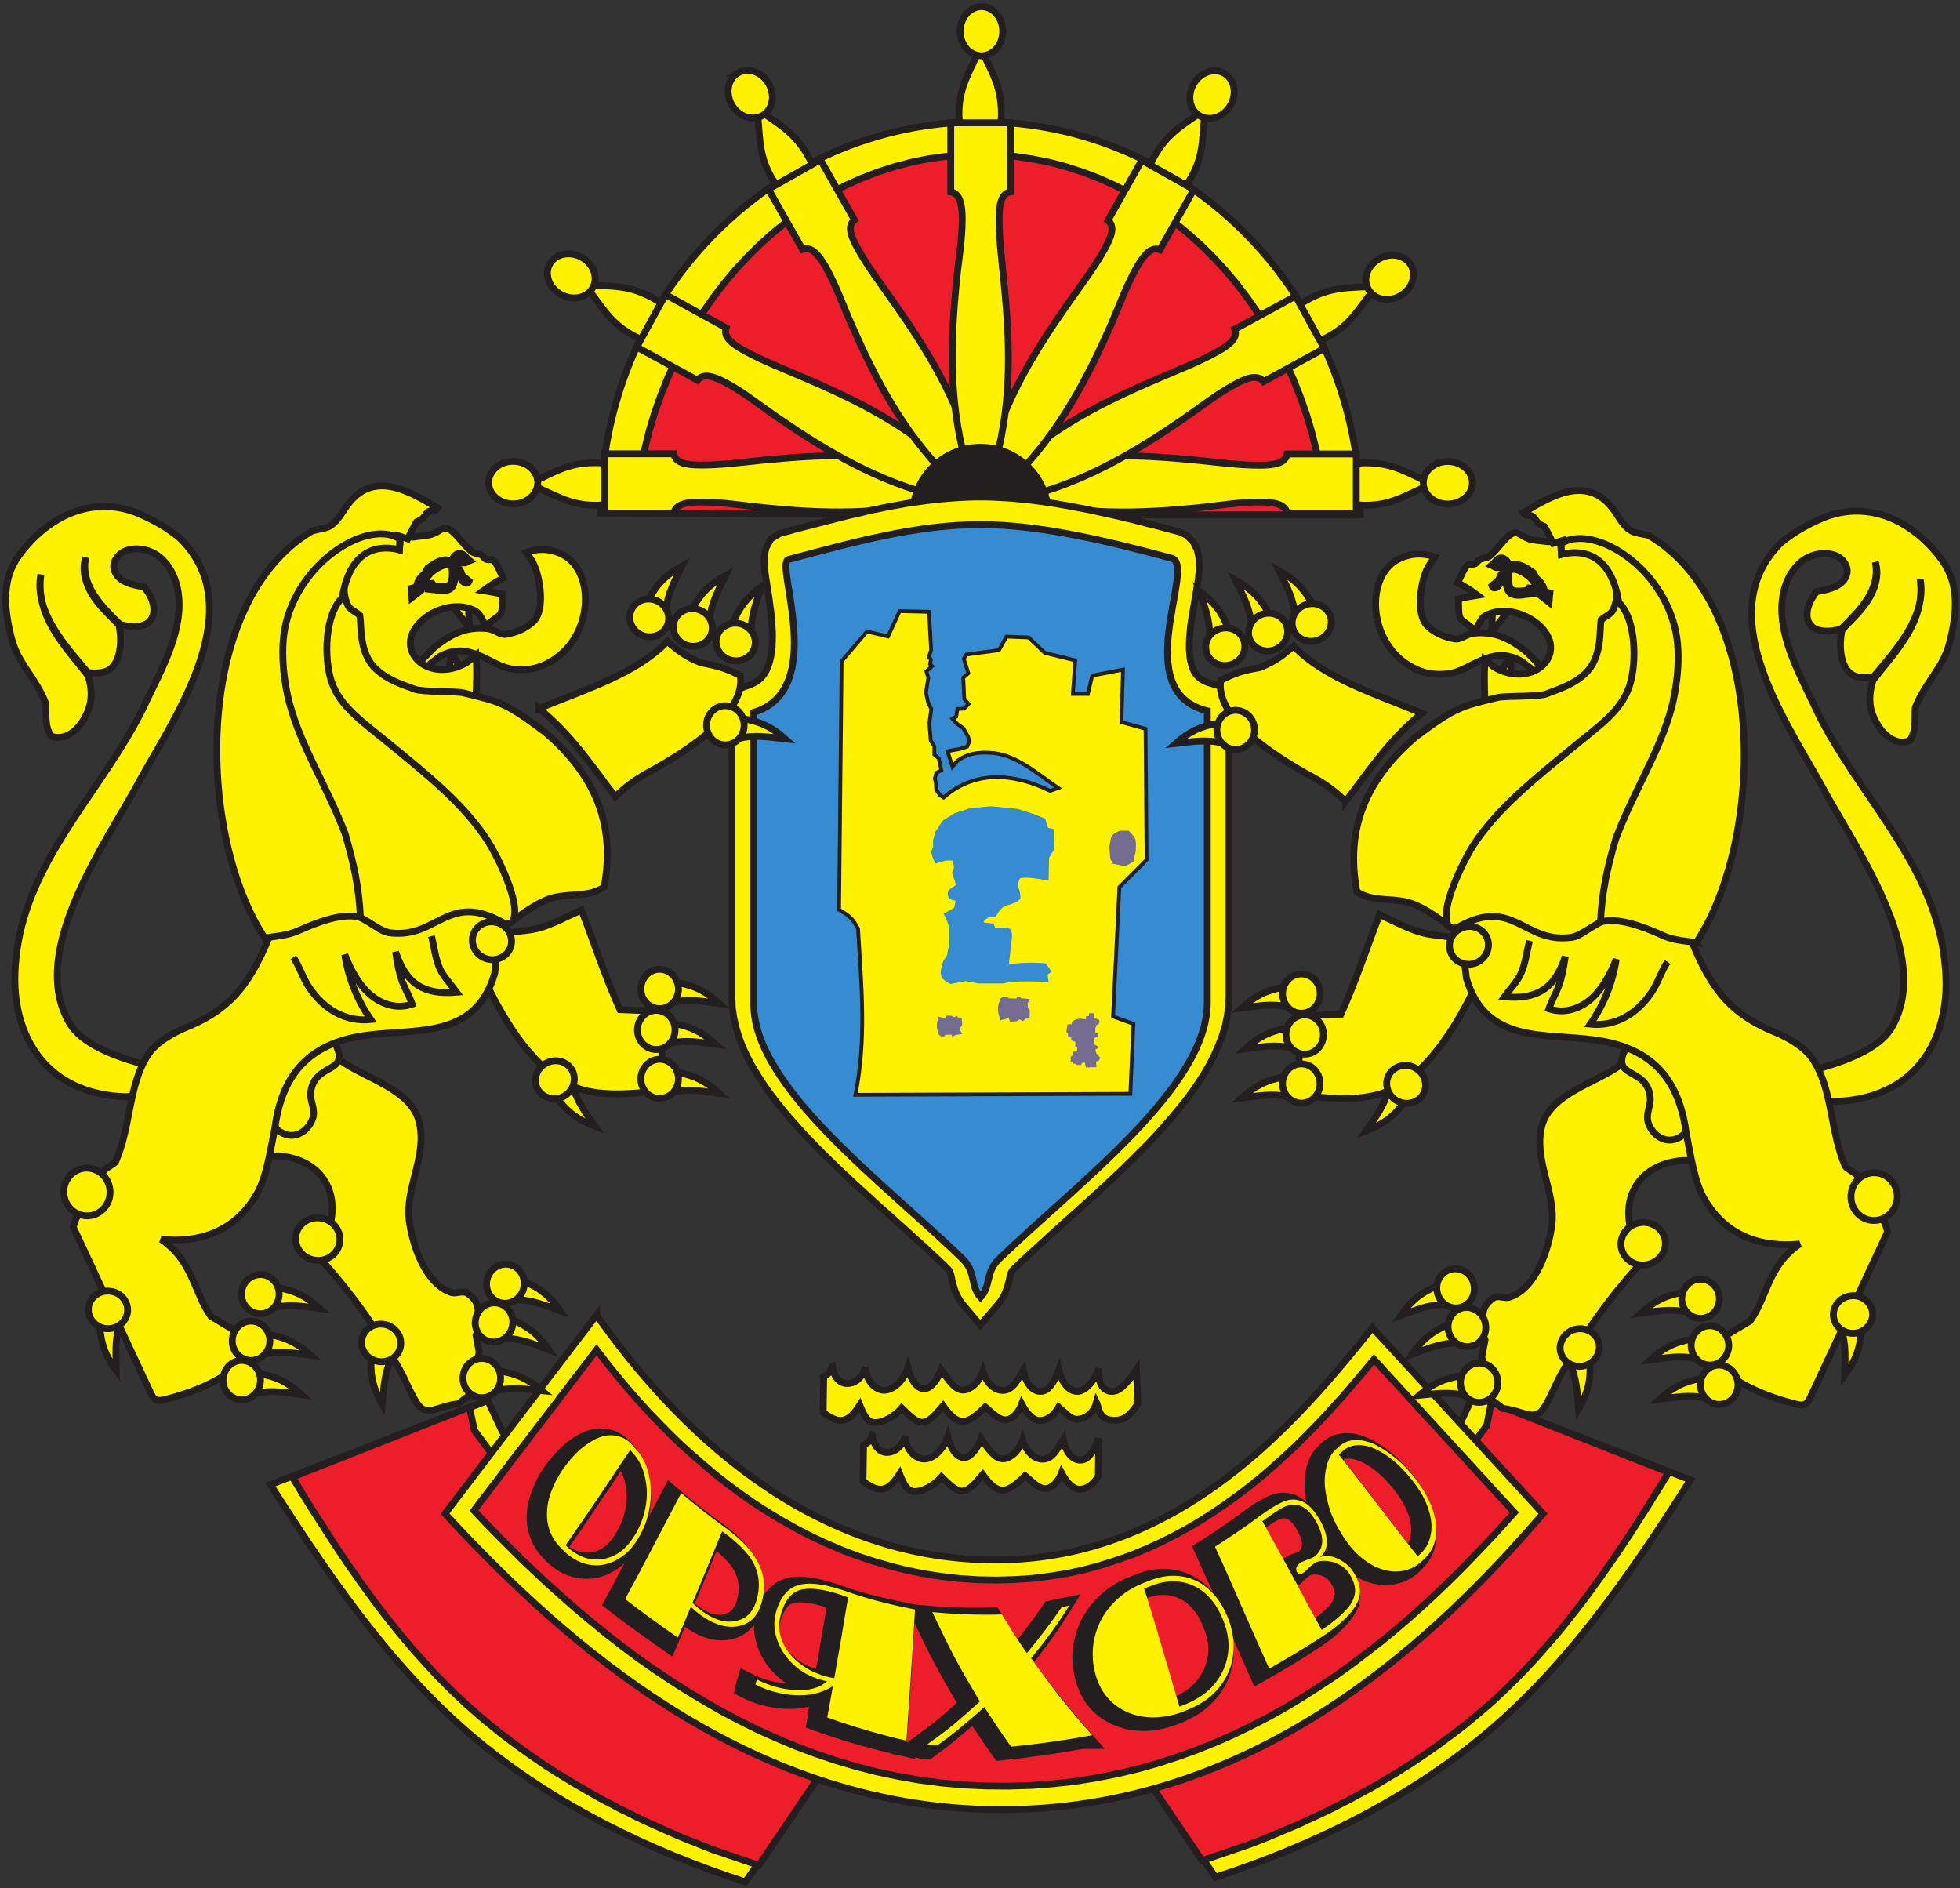 <svg version="1.2" xmlns="http://www.w3.org/2000/svg" viewBox="0 0 1146 1104" width="1146" height="1104">
	<rect x="0" y="0" width="1146" height="1104" fill="#333333" stroke="none"/>
	<title>Oryahovo-pdf</title>
	<style>
		.s0 { fill: #fff200;stroke: #231f20;stroke-width: 4 } 
		.s1 { fill: #ed1d29;stroke: #231f20;stroke-width: 4 } 
		.s2 { fill: #fff200 } 
		.s3 { fill: none;stroke: #231f20;stroke-width: 4 } 
		.s4 { fill: #231f20 } 
		.s5 { fill: #378bd0 } 
		.s6 { fill: #fff200;stroke: #231f20;stroke-width: 2.2 } 
		.s7 { fill: #756d91 } 
		.s8 { fill: #231f20;stroke: #231f20;stroke-width: 4 } 
		.s9 { fill: none;stroke: #231f20;stroke-width: 12 } 
	</style>
	<path id="Path 1" class="s0" d="m158.1 868l127.1-49.2 8.5 18.2 14.9 18.9 70.7 71.4 137.2 57.3-80.7 115.7c-57-18.5-108.9-44.5-151.7-78.7-50.9-40.7-88.6-95-126-153.6z"/>
	<path id="Path 2" class="s1" d="m443.7 1090.6l-27-9.2-5.1-2-5-2-5.1-2-5-2.1-4.9-2.1-4.9-2.2-4.9-2.2-4.9-2.2-4.8-2.3-4.7-2.4-4.8-2.3-4.6-2.5-4.7-2.4-4.6-2.5-4.5-2.6-4.5-2.6-4.5-2.6-4.4-2.7-4.4-2.7-4.3-2.7-4.3-2.8-4.2-2.9-4.2-2.9-4.1-2.9-4.1-3-4-3-4-3-3.9-3.2-3.9-3.1-3.8-3.2-4.4-3.8-4.4-3.9-4.3-4-4.3-4.1-4.1-4.1-4.2-4.2-4-4.3-4-4.4-4-4.4-3.9-4.5-3.8-4.5-3.8-4.6-3.8-4.7-3.7-4.7-3.7-4.8-3.6-4.9-3.6-4.9-3.6-5-3.5-5-3.5-5-3.5-5.2-3.4-5.1-3.4-5.2-3.4-5.3-3.4-5.3-3.4-5.3-3.4-5.4-3.3-5.4-3.3-5.5-2-3.2 103.6-40.9 2.8 13.5 15.6 21.1 70.8 75.8 140.1 68.7z"/>
	<path id="Path 3" class="s2" d="m988.4 865.2c-37.3 58.6-75 112.9-126 153.6-42.8 34.2-94.7 60.2-151.7 78.7l-80.6-115.7 137.2-57.3 70.7-71.4 14.8-18.9 8.6-18.2 127 49.2z"/>
	<path id="Path 4" class="s3" d="m862.4 1018.8c-42.8 34.2-94.7 60.2-151.7 78.7l-80.6-115.7 137.2-57.3 70.7-71.4 14.8-18.9 8.6-18.2 127 49.2c-37.3 58.6-75 112.9-126 153.6z"/>
	<path id="Path 5" class="s1" d="m642.8 999l140.1-68.7 70.8-75.8 15.6-21.1 2.7-13.5 103.7 40.9-2 3.3-3.3 5.4-3.4 5.4-3.3 5.4-3.4 5.3-3.4 5.3-3.4 5.3-3.4 5.2-3.5 5.2-3.5 5.1-3.5 5-3.5 5.1-3.6 4.9-3.5 4.9-3.7 4.9-3.7 4.8-3.7 4.7-3.7 4.7-3.8 4.6-3.9 4.5-3.9 4.5-3.9 4.4-4 4.4-4.1 4.3-4.1 4.2-4.2 4.1-4.2 4.1-4.3 4-4.4 3.9-4.5 3.8-3.8 3.2-3.8 3.2-4 3.1-3.9 3-4.1 3-4 3-4.2 2.9-4.1 2.9-4.3 2.9-4.2 2.8-4.4 2.7-4.3 2.8-4.5 2.6-4.4 2.7-4.5 2.6-4.6 2.5-4.6 2.5-4.6 2.5-4.7 2.4-4.7 2.4-4.8 2.3-4.8 2.3-4.8 2.2-4.9 2.3-4.9 2.1-5 2.1-5 2.1-5 2.1-5.1 2-5.1 1.9-26.9 9.2z"/>
	<path id="Path 6" class="s0" d="m348.8 768.9c44.6 63.5 122.5 143.3 233.6 143.1 108.8-0.1 177.8-83.1 220-135.7 16.7 18.1 33.3 36.2 50 54.4 16.6 18.1 33.2 36.2 49.8 54.3-62.2 72.1-164.8 171.1-312.5 173-150.4 1.9-259.9-97.9-329.5-173q22.1-29 44.2-58c14.8-19.4 29.6-38.7 44.4-58.1z"/>
	<path id="Path 7" class="s1" d="m808.9 800.9l1.6 1.7 1.5 1.7 1.6 1.7 1.6 1.7 1.5 1.7 1.6 1.7 1.5 1.7 3.2 3.4 1.5 1.7 1.6 1.7 3.1 3.4 1.6 1.7 1.5 1.7 3.1 3.4 1.6 1.7 1.6 1.7 1.5 1.7 1.6 1.7 1.5 1.7 1.6 1.7 3.1 3.4 1.6 1.7 1.5 1.7 1.6 1.7 1.5 1.7 1.6 1.7 1.6 1.7 1.5 1.7 1.6 1.7 1.5 1.7 1.6 1.7 1.5 1.7 1.6 1.7 1.6 1.7 1.5 1.7 3.1 3.4 1.6 1.7 1.5 1.7 3.2 3.4 1.5 1.7 1.6 1.7 1.5 1.7 1.6 1.7 0.1 0.1-4.6 5.1-6.3 7-6.6 7-6.8 7.1-7 7.2-7.2 7.1-7.5 7.2-7.7 7.1-7.9 7.1-8.2 7-8.4 6.9-8.7 6.7-8.8 6.7-9.1 6.5-9.4 6.2-9.5 6.1-9.8 5.9-10 5.6-10.3 5.3-10.5 5.1-10.7 4.7-11 4.4-11.2 4-11.4 3.7-11.7 3.3-12 2.8-12.1 2.4-12.5 2-12.6 1.4-13 1-13.2 0.4-13.4-0.1-13.2-0.6-13-1.2-12.8-1.7-12.5-2.2-12.3-2.6-12.1-3.1-11.8-3.5-11.6-3.9-11.5-4.3-11.2-4.7-11-4.9-10.7-5.3-10.6-5.6-10.3-5.9-10.1-6.1-9.9-6.3-9.7-6.5-9.5-6.7-9.2-6.9-9-7-8.8-7.2-8.6-7.2-8.3-7.3-8.2-7.3-7.9-7.4-7.7-7.3-7.4-7.4-7.3-7.3-7-7.2-6-6.4 1.7-2.3 1.4-1.9 1.4-1.8 1.4-1.8 1.4-1.8 2.7-3.6 1.4-1.8 1.4-1.8 1.4-1.8 1.5-2.1 2.6-3.4 1.4-1.8 2.3-3.1 1.8-2.3 1.7-2.3 2.5-3.2 1.4-1.8 1.4-1.8 1.3-1.8 2.8-3.7 4.2-5.4 1.3-1.8 1.4-1.8 4.2-5.5 1.4-1.8 1.4-1.8 1.3-1.8 1.4-1.8 2.2-2.9 2-2.6 1.3-1.8 2.8-3.6 1.4-1.8 1.4-1.8 2.8-3.7 1.4-1.8 2.5-3.3 2.4-3.1 3.6 4.7 5 6.4 5.2 6.3 5.4 6.4 5.6 6.4 5.8 6.4 6.1 6.3 6.2 6.3 6.4 6.2 6.7 6 6.9 6 7 5.9 7.3 5.7 7.5 5.5 7.7 5.4 8 5.1 8.1 4.9 8.4 4.7 8.5 4.4 8.8 4.1 9.1 3.9 9.2 3.5 9.4 3.1 9.7 2.8 9.8 2.5 10.1 2 10.3 1.6 10.5 1.2 10.7 0.7 10.9 0.2 10.6-0.3 10.5-0.7 10.2-1.3 10-1.6 9.8-2.1 9.5-2.6 9.2-2.9 9.1-3.2 8.7-3.6 8.6-3.9 8.3-4.2 8.1-4.4 7.8-4.7 7.6-4.9 7.4-5.1 7.2-5.3 7-5.4 6.7-5.5 6.5-5.7 6.3-5.7 6.2-5.8 5.9-5.9 5.7-5.8 5.5-5.8 5.3-5.9 5.2-5.7 4.9-5.8 4.8-5.6 4.6-5.5 3.4-4.1 0.9 1 1.6 1.7 1.6 1.7z"/>
	<path id="Path 8" class="s0" d="m573.3 301l-222.1-0.9c0-126.6 99.8-228.9 222.1-228.9 122.3-0.1 222.1 103.2 222.1 229.8z"/>
	<path id="Path 9" class="s1" d="m374.5 274.4l2.3-11.2 2.7-11 3.2-10.7 3.7-10.5 4.1-10.3 4.5-9.9 4.9-9.7 5.3-9.3 5.7-9.1 6.1-8.7 6.4-8.4 6.7-8 7.1-7.6 7.4-7.3 7.6-6.8 8-6.4 8.2-6 8.5-5.5 8.8-5.1 8.9-4.6 9.2-4.1 9.4-3.6 9.6-3.1 9.8-2.6 9.9-2 10.1-1.4 10.3-0.9 10.4-0.3 10.4 0.3 10.3 0.9 10 1.5 10 2 9.8 2.6 9.5 3.1 9.4 3.6 9.2 4.1 9 4.7 8.7 5.1 8.5 5.5 8.3 6.1 7.9 6.4 7.7 6.9 7.4 7.3 7.1 7.7 6.7 8 6.4 8.4 6.1 8.8 5.7 9.1 5.3 9.4 4.9 9.7 4.5 10 4.1 10.3 3.7 10.5 3.2 10.8 2.7 11 2.3 11.2 1.8 11.4 1.3 11.6 0.2 2.7h-202.1l-202.1-0.9 0.2-2.7 1.3-11.6z"/>
	<path id="Path 10" class="s0" d="m309.3 283c14.7-6.9 22.6-12.5 38.9-12.5 9.7 0 19.4 3.1 19.4 12.5 0 9.3-9.7 12.4-19.4 12.4-16.1 0-24.2-6.6-38.9-12.4z"/>
	<path id="Path 11" class="s0" d="m353.6 300.2v-34.9h40.4c0.8 5.5 7.5 6.6 16.1 6.6 12.1 0 24.2-1.7 36.4-2.9 33.7-3.3 68.1-5 104.3 4.7 1.9 0.5 4.1 0.8 6.4 0.8v16.5c-2.3 0-4.5 0.3-6.4 0.8-36.2 9.7-70.6 8.4-104.3 5-12.2-1.2-24.3-3.3-36.4-3.3-8.6 0-15.3 1.2-16.1 6.7z"/>
	<path id="Path 12" class="s0" d="m285.7 282.2c0-6.9 6.4-12.5 14.3-12.5 8 0 14.4 5.6 14.4 12.5 0 6.8-6.4 12.4-14.4 12.4-7.9 0-14.3-5.6-14.3-12.4z"/>
	<path id="Path 13" class="s0" d="m798.4 295.4c-9.7 0-19.4-3.1-19.4-12.4 0-9.3 9.7-12.4 19.4-12.4 16.2 0 24.2 5.6 38.8 12.4-14.6 5.9-22.7 12.4-38.8 12.4z"/>
	<path id="Path 14" class="s0" d="m752.6 300.3c-0.9-5.5-7.6-6.8-16.2-6.8-12 0-24.1 2.2-36.3 3.4-33.7 3.3-68.1 4.6-104.3-5-2-0.6-4.2-0.9-6.4-0.9v-16.4c2.2 0 4.4-0.3 6.4-0.8 36.2-9.7 70.6-8 104.3-4.7 12.2 1.2 24.3 2.9 36.3 2.9 8.6 0 15.3-1.1 16.2-6.6h40.4v34.9z"/>
	<path id="Path 15" class="s2" d="m846.5 294.7c-7.9 0-14.3-5.6-14.3-12.4 0-6.9 6.4-12.5 14.3-12.5 7.9 0 14.4 5.6 14.4 12.5 0 6.8-6.5 12.4-14.4 12.4z"/>
	<path id="Path 16" class="s3" d="m846.5 294.7c-7.9 0-14.3-5.6-14.3-12.4 0-6.9 6.4-12.5 14.3-12.5 7.9 0 14.4 5.6 14.4 12.5 0 6.8-6.5 12.4-14.4 12.4z"/>
	<path id="Path 17" class="s2" d="m804.8 167.3c-10 12.2-14 21.8-28.1 29.5-8.5 4.7-18.5 6.6-23-1.5-4.5-8.2 2.5-15.6 11-20.2 14.3-7.8 23.9-6.7 40.1-7.8z"/>
	<path id="Path 18" class="s3" d="m776.7 196.8c-8.5 4.7-18.5 6.6-23-1.5-4.5-8.2 2.5-15.6 11-20.2 14.3-7.8 23.9-6.7 40.1-7.8-10 12.2-14 21.8-28.1 29.5z"/>
	<path id="Path 19" class="s0" d="m738.8 223.1c-3.4-4.4-9.8-2.3-17.3 1.9-10.6 5.8-20.2 13.5-30.3 20.4-27.9 19.1-57.5 36.8-93.9 45.7-1.9 0.5-4 1.3-6 2.4l-7.9-14.4c2-1.1 3.8-2.4 5.2-3.8 27.1-25.9 58.1-41 89.3-54.3 11.2-4.8 22.6-9.2 33.2-15 7.5-4.1 12.9-8.3 10.9-13.5l35.5-19.4 16.8 30.6z"/>
	<path id="Path 20" class="s0" d="m818.5 173.1c-6.9 3.8-15.2 2-18.5-4.1-3.4-6-0.4-14 6.6-17.8 6.9-3.8 15.2-2 18.5 4 3.3 6 0.4 14-6.6 17.9z"/>
	<path id="Path 21" class="s0" d="m341.8 166.5c16.2 1 25.8-0.1 40 7.8 8.6 4.6 15.6 12 11.1 20.2-4.5 8.1-14.5 6.2-23 1.5-14.1-7.8-18.1-17.4-28.1-29.5z"/>
	<path id="Path 22" class="s0" d="m372.3 202.9l16.8-30.7 35.5 19.5c-2 5.2 3.4 9.4 10.9 13.5 10.6 5.8 22 10.2 33.2 15 31.2 13.3 62.2 28.3 89.2 54.3 1.5 1.4 3.3 2.7 5.3 3.8l-7.9 14.4c-2-1.1-4.1-1.9-6.1-2.4-36.4-8.9-65.9-26.6-93.8-45.7-10.2-6.9-19.7-14.7-30.3-20.5-7.5-4.1-14-6.2-17.3-1.8z"/>
	<path id="Path 23" class="s0" d="m321.4 154.4c3.3-6 11.7-7.8 18.6-4 7 3.8 9.9 11.8 6.6 17.8-3.3 6-11.6 7.8-18.6 4-6.9-3.8-9.9-11.8-6.6-17.8z"/>
	<path id="Path 24" class="s0" d="m696.5 103.7c-4.8 8.5-12.3 15.4-20.4 10.9-8.1-4.6-6-14.6-1.2-23.1 8-14.1 16.7-18.3 29.9-27.7-2.1 15.6-0.4 25.9-8.3 39.9z"/>
	<path id="Path 25" class="s0" d="m678.2 146c-5.2-2-9.6 3.3-13.8 10.7-5.9 10.5-10 22.1-14.9 33.4-13.7 30.9-29.5 61.5-55.7 88.3-1.4 1.5-2.8 3.2-3.9 5.2l-14.3-8.1c1.1-2 1.9-4 2.4-6 9.4-36.3 27.8-65.4 47.2-93.1 7.1-10 14.5-19.8 20.4-30.3 4.2-7.4 6.6-13.8 2.2-17.2l19.8-35.2 30.4 17.1z"/>
	<path id="Path 26" class="s0" d="m719.5 61.5c-3.9 6.9-11.9 9.7-17.9 6.3-6-3.3-7.7-11.7-3.8-18.6 3.9-6.9 12-9.7 17.9-6.4 6 3.4 7.7 11.8 3.8 18.7z"/>
	<path id="Path 27" class="s0" d="m442.6 63.5c13.1 9.5 21.9 13.6 29.9 27.8 4.8 8.4 6.8 18.4-1.3 23-8.1 4.6-15.5-2.4-20.3-10.8-7.9-14.1-6.3-24.3-8.3-40z"/>
	<path id="Path 28" class="s0" d="m449.3 110.6l30.4-17.2 19.9 35.2c-4.4 3.4-2.1 9.8 2.2 17.3 5.9 10.5 13.3 20.2 20.3 30.2 19.5 27.7 37.9 56.9 47.2 93.2 0.5 1.9 1.3 4 2.5 6l-14.4 8.1c-1.1-2-2.4-3.8-3.8-5.2-26.3-26.8-42.1-57.4-55.7-88.4-5-11.2-9-22.8-14.9-33.3-4.2-7.5-8.6-12.7-13.8-10.7z"/>
	<path id="Path 29" class="s0" d="m431.6 42.6c6-3.4 14-0.5 17.9 6.4 3.9 6.9 2.2 15.2-3.7 18.6-6 3.4-14.1 0.5-18-6.4-3.8-6.9-2.2-15.3 3.8-18.6z"/>
	<path id="Path 30" class="s2" d="m573.1 27.6c6.8 14.6 12.4 22.6 12.4 38.8 0 9.7-3.1 19.4-12.4 19.4-9.3 0-12.4-9.7-12.4-19.4 0-16.1 6.5-24.2 12.4-38.8z"/>
	<path id="Path 31" class="s3" d="m573.1 27.6c6.8 14.6 12.4 22.6 12.4 38.8 0 9.7-3.1 19.4-12.4 19.4-9.3 0-12.4-9.7-12.4-19.4 0-16.1 6.5-24.2 12.4-38.8z"/>
	<path id="Path 32" class="s2" d="m555.9 71.8h34.9v40.4c-5.5 0.9-6.6 7.6-6.6 16.1 0 12.1 1.6 24.2 2.8 36.4 3.3 33.7 5 68.1-4.7 104.3-0.5 2-0.8 4.1-0.8 6.4h-16.4c0-2.3-0.3-4.4-0.8-6.4-9.7-36.2-8.4-70.6-5.1-104.3 1.2-12.2 3.4-24.3 3.4-36.4 0-8.5-1.2-15.2-6.7-16.1z"/>
	<path id="Path 33" class="s3" d="m555.9 71.8h34.9v40.4c-5.5 0.9-6.6 7.6-6.6 16.1 0 12.1 1.6 24.2 2.8 36.4 3.3 33.7 5 68.1-4.7 104.3-0.5 2-0.8 4.1-0.8 6.4h-16.4c0-2.3-0.3-4.4-0.8-6.4-9.7-36.2-8.4-70.6-5.1-104.3 1.2-12.2 3.4-24.3 3.4-36.4 0-8.5-1.2-15.2-6.7-16.1z"/>
	<path id="Path 34" class="s2" d="m573.9 3.9c6.8 0 12.4 6.5 12.4 14.4 0 7.9-5.6 14.3-12.4 14.3-6.9 0-12.5-6.4-12.5-14.3 0-7.9 5.6-14.4 12.5-14.4z"/>
	<path id="Path 35" class="s3" d="m573.9 3.9c6.8 0 12.4 6.5 12.4 14.4 0 7.9-5.6 14.3-12.4 14.3-6.9 0-12.5-6.4-12.5-14.3 0-7.9 5.6-14.4 12.5-14.4z"/>
	<path id="Path 36" class="s4" d="m573.3 301h-39.6c0-21.8 17.8-39.5 39.6-39.5 21.8 0 39.6 17.8 39.6 39.5z"/>
	<path id="Path 37" class="s3" d="m573.3 301h-39.6c0-21.8 17.8-39.5 39.6-39.5 21.8 0 39.6 17.8 39.6 39.5z"/>
	<path id="Path 38" class="s0" d="m455.9 311.9l5.3-1.4 3.4-1 3.5-0.9 3.5-0.9 3.5-0.9 3.5-0.9 3.5-0.9 3.5-0.9 3.5-0.9 3.6-0.9 3.5-0.9 3.6-0.8 3.5-0.8 3.6-0.9 3.6-0.8 3.6-0.7 3.7-0.8 3.6-0.7 3.6-0.6 3.7-0.7 3.6-0.6 3.7-0.5 3.7-0.5 3.7-0.5 3.7-0.4 3.7-0.4 3.7-0.3 3.8-0.3 3.7-0.2 3.8-0.2 3.7-0.1h3.8 3.6l3.6 0.1 3.7 0.2 3.6 0.2 3.7 0.2 3.7 0.4 3.7 0.3 3.7 0.4 3.7 0.5 3.7 0.5 3.7 0.6 3.8 0.5 3.7 0.7 3.7 0.6 3.7 0.7 3.7 0.7 3.7 0.7 3.6 0.8 3.7 0.8 3.6 0.8 3.7 0.8 3.6 0.8 3.5 0.9 3.6 0.8 3.5 0.9 3.5 0.9 3.4 0.9 3.4 0.8 3.4 0.9 3.4 0.9 3.3 0.9 4.3 1.1 4.4 2 3.9 4.1 2.2 4.4 0.9 3.9 0.4 3.5v3.3l-0.3 3.2-0.3 3.3-0.5 3.3-0.6 3.3-0.6 3.4-0.6 3.5-0.6 3.6-0.6 3.5-0.6 3.6-0.5 3.5-0.3 3.5-0.3 3.4-0.1 3.3v3.1l0.2 2.9 0.3 2.7 0.5 2.4 0.6 2.2 0.8 1.9 0.8 1.6 1 1.3 1.2 1.3 1.4 1.1 1.7 1 2.2 1 12.5 3.7v180.5l-0.3 5.5-0.8 5.8-1.2 5.8-1.8 5.6-2.1 5.5-2.4 5.5-2.8 5.5-3.1 5.3-3.4 5.3-3.6 5.3-3.9 5.2-4.1 5.1-4.3 5.1-4.4 5.1-4.6 5.1-4.7 5-4.9 4.9-4.9 4.9-5 4.9-5.1 4.8-5.1 4.8-5.2 4.8-5.1 4.6-5.1 4.7-5.1 4.5-5 4.5-4.9 4.4-4.8 4.4-4.7 4.3-4.6 4.2-4.4 4.1-4.1 3.9-0.4 0.4-0.3 0.3-0.3 0.3-0.2 0.3-0.1 0.2-0.2 0.3-0.1 0.2-0.1 0.3-0.1 0.2-0.2 0.3-0.1 0.3-0.1 0.4-0.1 0.4-0.1 0.5-0.2 0.5-0.1 0.6-0.2 0.7-0.1 0.7-0.2 0.8-0.2 0.8-0.3 1-0.2 0.9-0.4 1.1-0.4 1.1-0.4 1.1-0.5 1.2-0.6 1.2-0.7 1.2-0.7 1.2-0.9 1.2-0.9 1.2-10.6 12.2-10.3-12.3-0.9-1.2-0.9-1.3-0.7-1.2-0.7-1.2-0.5-1.2-0.5-1.2-0.4-1.2-0.4-1.1-0.3-1-0.3-1-0.2-0.9-0.2-0.9-0.2-0.7-0.1-0.8-0.1-0.6-0.2-0.6-0.1-0.5-0.1-0.5-0.1-0.4-0.2-0.4-0.1-0.3-0.1-0.3-0.1-0.3-0.1-0.2-0.1-0.2-0.2-0.2-0.1-0.3-0.2-0.2-0.2-0.3-0.3-0.3-0.4-0.4-4.1-4-4.4-4.1-4.5-4.2-4.7-4.2-4.8-4.4-4.9-4.4-5-4.5-5.1-4.5-5.1-4.6-5.1-4.7-5.2-4.7-5.1-4.8-5.1-4.8-5-4.8-5-4.9-4.8-4.9-4.8-5-4.6-5-4.5-5.1-4.3-5-4.1-5.2-3.9-5.1-3.6-5.2-3.4-5.3-3.2-5.3-2.8-5.4-2.5-5.4-2.1-5.5-1.7-5.6-1.3-5.7-0.9-5.8-0.2-5.5v-179.7l11.5-4.2 2.1-1.1 1.7-1.1 1.5-1.3 1.3-1.5 1.2-1.6 1-1.9 0.9-2.2 0.8-2.4 0.6-2.6 0.5-2.8 0.4-3.1 0.1-3.2 0.1-3.3-0.1-3.4-0.2-3.4-0.2-3.5-0.4-3.5-0.5-3.5-0.4-3.4-0.5-3.3-0.5-3.2-0.5-3.1-0.5-3-0.4-2.9-0.4-2.8-0.2-2.7-0.1-2.8 0.2-3.1 0.9-4 2.9-5.3z"/>
	<path id="Path 39" class="s5" d="m461 327.1c36.7-9.7 74.4-20.4 112.3-20.4 35.9 0 77.6 10.5 111.8 19.7 14.8 3.9-26 77.9 20.8 89.2v170.7c0 49.6-76.8 106.3-121.7 149.7-8.3 8-4.5 15.6-10.9 22.5-6.3-7-2.3-14.6-10.6-22.6-44.6-43.5-122-99.8-122-148.9v-170.5c43.7-13.3 12-87.2 20.3-89.4z"/>
	<path id="Path 40" class="s3" d="m461 327.1c36.7-9.7 74.4-20.4 112.3-20.4 35.9 0 77.6 10.5 111.8 19.7 14.8 3.9-26 77.9 20.8 89.2v170.7c0 49.6-76.8 106.3-121.7 149.7-8.3 8-4.5 15.6-10.9 22.5-6.3-7-2.3-14.6-10.6-22.6-44.6-43.5-122-99.8-122-148.9v-170.5c43.7-13.3 12-87.2 20.3-89.4z"/>
	<path id="Path 41" class="s6" d="m492.1 386.6l14.8-17.4 12.3 2.9 6.8-14.8 17.2 0.4 1.2 22.3-1.3 4.2 1.2 1.4-0.5 2.7 1.2 1.2-3.4 3 1.2 3.7-0.7 4.4-0.7 4.3 1.3 6 1.8 3.5-1.1 8.4 0.8 10.2 2.1 3.3v4.9l2.6 2.2 1.5 7-2.9 1.4-0.9 3.3 0.6 2.7 0.2 3.9 2.1 3.1 2.2 1.5c18.6-16.3 41.2-14.2 62.3-3.9l4.7-1.7c-12.4-8.5-25.4-20.3-40.3-20.6-5.8-0.3-12.4 0.1-18.8 4.9l-2.7 3.3-2.9-9.1 7.6-1.4 3.9-1.3c0.5-1 0.8-2.1 1.3-3.2l-0.8-2.7-2.8-4.9-3.6-2.5-2.7-3 2.2-1.2 0.7-4.5 3.9-0.2 2.6-2.7-2.5-3-0.6-12.4 3-2.6-2.7-8.4 1.5-2.5 19.1-2.6 4.4-7.9 12.9 0.5 9.5 9 17.8 4.4-1.4 19.6h8.8l2.5-10.7 18-3.5-0.9 30.7 14.1 3.9 0.6 76.6-15.9 16-3.7 75.6 11.9 4.3-1.8 40.9-160.7 0.6c6.5-33.4 3.5-63 1.5-97.1-3.2-6.2-5.3-7.7-11.1-11.1z"/>
	<path id="Path 42" class="s5" d="m546.9 486.3l4.4-6.6 7-4.3 9.2-3 12.1-1 15.4 1.5 10 3.2 6.1 2.6 1.7 5.3 3.2 0.7 0.2 3.8 0.1 8.2-2.9 4.8-0.3 13.3-6.4-1c-3.9-0.6-6.4-1-10.3-0.3-1.8 3.8-1.5 3.8-0.1 7.9 0.4 3.9 1 4-1.8 5.9l-4.4 1.7c-3.2 0.5-3.8 1.4-6.1 4-2.1 3.7-2.3 3.3-6 3.3-5.7 4.1-1.8 2.9 3 3.7l0.9 2.7 7-0.5c3.1 1.7 2.6 1.9 2.8 5.8l-1.8 15.7c7.6-0.9 14.1-1.1 21.6-0.5l3.3 4.9-2.3 1.7 0.6 4.5c-7.7-0.7-14.9-0.7-22.6-0.2l-4.2 0.9h-14l-7.7-1.4-8.9 1.7c-6.8-3.4-6.4-5.8-4.3-13.1l2.3-3.7 1.2-6.4-0.1-10.6-1.6-4.4-1.6-3 2.3-1.1 4-2.3 0.8-4-3.7-1.1c-2.5-4.9 0.7-6 4-8.2l-2.3-7 1.1-3.2-0.8-4.1h-3.9l-6.2 1.8-1.5-3.3-1-3.6 1.2-3-0.1-3.6z"/>
	<path id="Path 43" class="s7" d="m654.6 485.7h5.3c4.7 4.6 4.4 5.1 4.2 11.7l-1.4 6.4-4.9 2.7-7.1-1.5-1.5-2.9-0.6-6.7c1.1-6.2 0.4-7.1 6-9.7zm-69.5 98l1.7-1.1 2.3 0.1 0.7 1 4.5 0.1 0.6-1.3 2.7 1.2 4.6 0.4-1.4 2.5 0.2 2.5 1.1 1.5-0.1 4.9-2.5 0.1-1.3 1.5-2-1.1-1.9 1.1-3.7 0.2-0.8-2-4.9 1.2c-1.7-5.5-2.1-7.6 0.2-12.8zm-36.3 10.7l3.9 1 0.7-1.7 2.9 0.2 1.5 0.9 1.6-0.9 1 1.1 1.9 0.3 0.3 3.9-1 1.4-0.1 2 1.1 2-3.6 0.4-2.3 1-0.4-1.1-3.6 0.1-0.5 0.9h-1.9l-1.3-0.9c-1.7-4.3-1.6-6.1-0.2-10.6zm77.8 4.4l0.2-1.3c1.7-1.5 2.3-1.6 4.6-1.9l3.6 0.3v-1.8h1.6l0.2-1.7h2.9l0.1 3c2.2 0.5 4.1 0.5 2.5 3.4l-1.2 0.6-0.6 1.6-0.1 2.8h1.5l0.1 2.3-2 0.7-0.4 3.8c2.1 0.8 3.9 2 0.9 2.9l0.4 2.1 1.4 1.7 1 1.1-0.8 1.7-1.6 0.6 0.2 3.2-6.2 0.2-0.6-2.9-1.7 0.3-0.5 1.2-2.5-0.1c-1.6-1.6-1.8 0.4-2.4-1.9h-1.2v-2.8l0.8-0.6 0.6-0.8-0.4-1.7h2.7l0.1-2.8-1.1-0.1v-2.8l-1.3-0.4-1.1-0.5 0.1-1.6-1.9-0.1-0.1-2.3-0.9-0.9 0.6-4.4z"/>
	<path id="Path 44" class="s0" d="m105 314.5c41.2 40.1-0.7 101.5-22.3 140-18.9 36-67.7 101.4-41.8 144.1 7.2 11.9 26.4 18.8 39 22.5l18.7 5.5-16.3 14.1-9.5 0.5c-40.3-1.6-60.4-27.4-63.7-59.9-1.1-10.8 0.1-24.1 2.5-35.2 10.8-49.7 49.5-86.7 71.6-131.1 9.7-20.9 23.5-43.7 21.3-66.3-1-10.6-5.8-19.5-12.7-24.2-7.3-4.9-18-4.8-22.6 0.4-4.8 5.3-2.5 10.6 1.3 13.6 4.1 3.2 10.1 3.9 13.8 4.7 6.4 7.7 7.2 15.8 3.2 20-3.2 3.5-10.2 3.9-17.3 1.9-11.1-11-23.3-22.8-20.1-39.2-2.2 6.9-0.4 13.4 2.3 18.9 4 8.1 11.2 14.3 17.2 20.7 1.8 9.2 1.1 20.4-5 25.5-3 2.5-7.5 2.8-13.3 2.2-13.1-15.6-31.5-35.4-27.4-57.3-3.3 24.5 13.7 41.4 27.5 59 1.6 4.8 3 11.8 0.6 19-3.3 10.3-12.2 20.1-22 16.5-4-5.4-2.9-12.7-3.3-19.3-6.2-15.6-16-22.9-19.8-37.3-5.3-20.1-5.2-35.8 3.9-48.6 8.4-12 21.4-22.8 35.6-26.9 12.5-3.7 24.7-2.4 35.6 2.4 8.1 3.5 16.2 8.1 23 13.8z"/>
	<path id="Path 45" class="s0" d="m315.1 414.2c28.9-11.8 56.9-20.4 75.1-39.2 6.5 5.6 10.5 8.8 19.6 12.5 10.4 1.9 14.7 3.3 23.1 7.5 3 21.9-29.4 43.3-54.2 56.8-8.1 4.5-13 8.4-19 14-13.7-17.9-25.1-35.6-44.6-51.6z"/>
	<path id="Path 46" class="s0" d="m434.4 420.2c10 1.5 17.1 5 24.7 11.8-9.3-1-17.5-2.6-26.9-0.3l1.2-3.7z"/>
	<path id="Path 47" class="s0" d="m424.1 412.6c6 0 11 5.1 11 11.4 0 6.4-5 11.5-11 11.5-6.1 0-11-5.1-11-11.5 0-6.3 4.9-11.4 11-11.4z"/>
	<path id="Path 48" class="s0" d="m428.5 364.5c3.6-9.4 8.5-15.6 16.8-21.7-2.9 8.9-6.2 16.6-6 26.3l-3.3-2z"/>
	<path id="Path 49" class="s0" d="m418.9 373c1.3-6 7.4-9.7 13.6-8.4 6.2 1.4 10.2 7.3 8.9 13.2-1.3 5.9-7.4 9.6-13.5 8.3-6.2-1.3-10.2-7.2-9-13.1z"/>
	<path id="Path 50" class="s0" d="m404.9 355.8c4.7-8.9 10.4-14.4 19.4-19.4-4.1 8.4-8.3 15.7-9.3 25.3l-3.1-2.3z"/>
	<path id="Path 51" class="s0" d="m394.3 363c2-5.7 8.5-8.6 14.4-6.5 6 2.1 9.2 8.4 7.2 14.1-2 5.8-8.5 8.7-14.5 6.6-5.9-2.1-9.2-8.5-7.1-14.2z"/>
	<path id="Path 52" class="s0" d="m379.4 350.3c4.7-9 10.4-14.5 19.4-19.4-4.1 8.4-8.3 15.6-9.3 25.3l-3.1-2.4z"/>
	<path id="Path 53" class="s0" d="m368.8 357.4c2-5.7 8.5-8.6 14.4-6.5 6 2.1 9.2 8.5 7.2 14.2-2 5.7-8.5 8.6-14.5 6.5-5.9-2.1-9.1-8.5-7.1-14.2z"/>
	<path id="Path 54" class="s0" d="m340 532c7.4 19.4 13.9 39.3 22.5 58.3l23.4 0.9 2.1 46.2c-27.5 3.5-45.3 3.4-60.1-5.8-22-13.9-37.5-42.7-48-66.1 2.2-3.2 7.4-7.1 9.7-10.3 4-3.6 0.2-6.2 3.4-7.9 6.7-3.5 13.2-2.4 21.8-4.6 8-2.1 18-7.5 25.2-10.7z"/>
	<path id="Path 55" class="s0" d="m396 574.5c10 1.6 17 5.2 24.6 12.2-9.3-1.2-17.5-2.9-26.9-0.7l1.2-3.7z"/>
	<path id="Path 56" class="s0" d="m385.8 566.7c6.1 0.1 10.9 5.3 10.9 11.7-0.1 6.3-5.1 11.4-11.2 11.3-6-0.1-10.9-5.3-10.8-11.7 0.1-6.3 5.1-11.4 11.1-11.3z"/>
	<path id="Path 57" class="s0" d="m394 598.4c10 1.7 17 5.3 24.6 12.2-9.2-1.2-17.5-2.8-26.9-0.7l1.2-3.6z"/>
	<path id="Path 58" class="s0" d="m383.9 590.7c6 0.1 10.9 5.3 10.8 11.6-0.1 6.3-5.1 11.4-11.2 11.3-6-0.1-10.9-5.3-10.8-11.6 0.1-6.3 5.1-11.4 11.2-11.3z"/>
	<path id="Path 59" class="s0" d="m396 627c10 1.7 17.1 5.3 24.6 12.3-9.2-1.2-17.5-2.9-26.9-0.8l1.2-3.6z"/>
	<path id="Path 60" class="s2" d="m385.9 619.3c6 0.1 10.9 5.3 10.8 11.6-0.1 6.3-5.1 11.4-11.2 11.3-6 0-10.9-5.3-10.8-11.6 0.1-6.3 5.1-11.4 11.2-11.3z"/>
	<path id="Path 61" class="s3" d="m385.9 619.3c6 0.1 10.9 5.3 10.8 11.6-0.1 6.3-5.1 11.4-11.2 11.3-6 0-10.9-5.3-10.8-11.6 0.1-6.3 5.1-11.4 11.2-11.3z"/>
	<path id="Path 62" class="s0" d="m332.3 637.6l2.7-2.7c2.4 9.3 7.6 15.9 12.9 23.6-9.7-3.6-16.1-8.2-22.1-16.3z"/>
	<path id="Path 63" class="s0" d="m319.3 621.6c5.6-3 12.4-1.1 15.3 4.3 2.8 5.3 0.5 12.1-5 15.1-5.6 2.9-12.5 1-15.3-4.4-2.9-5.3-0.6-12.1 5-15z"/>
	<path id="Path 64" class="s0" d="m168.5 627.9l16.1-16.5 0.6-6.4 13.8 14.9c13.7 10.3 40.8 16.6 45.9 35.4 5.4 19.5-8 39-5.7 57.9 1.7 13.7 9.1 37.4 24.7 42.5 2.9 0.9 6.7-1.4 9.5 0.5 8.8 6 4.9 11.7 7.1 19.3l-2.2 5.2 1.9 9.9-6 25.4-6.4 4.8c-9.1 0.7-15.3 5.7-20.7 3-4.4-2.2-10.2-17.6-13.1-22.5-13.2-23.8-28.1-44.7-46.2-64.8l5.6-21.9c4.4-21.1-8.3-37.2-30.6-38.8h-16.4l0.3-4.9z"/>
	<path id="Path 65" class="s0" d="m173.9 605.7l20.2 1.1c10.6 17.4-1.3 15.6-8.3 22.7-2.8 2.8-4 6.5-4.2 10.2-0.1 4.8 3.1 9.2 1.1 14.6-2.6 6.9-11.2 13.7-20.5 6.3l-10.9-14.6z"/>
	<path id="Path 66" class="s0" d="m306.4 749.2c9.4 3.8 15.4 8.9 21.3 17.3-8.8-3.2-16.5-6.6-26.1-6.6l2-3.3z"/>
	<path id="Path 67" class="s0" d="m298.2 739.4c5.9 1.4 9.4 7.6 8 13.7-1.5 6.2-7.5 10-13.4 8.6-5.9-1.4-9.5-7.6-8-13.7 1.5-6.2 7.5-10 13.4-8.6z"/>
	<path id="Path 68" class="s0" d="m299.8 771.8c9.3 3.8 15.4 8.9 21.2 17.4-8.7-3.3-16.4-6.7-26.1-6.7l2-3.3z"/>
	<path id="Path 69" class="s0" d="m291.5 762c5.9 1.4 9.5 7.6 8 13.8-1.5 6.1-7.5 10-13.4 8.5-5.8-1.4-9.4-7.6-7.9-13.7 1.4-6.1 7.4-10 13.3-8.6z"/>
	<path id="Path 70" class="s0" d="m291.9 801.6c10.1 1.4 17.2 4.8 25 11.5-9.3-0.9-17.6-2.3-27 0.1l1.2-3.7z"/>
	<path id="Path 71" class="s0" d="m281.5 794.2c6.1-0.1 11.1 5 11.2 11.3 0.1 6.3-4.7 11.6-10.8 11.7-6 0.1-11.1-5-11.2-11.3-0.1-6.4 4.8-11.6 10.8-11.7z"/>
	<path id="Path 72" class="s0" d="m224.9 795l3.8-0.4c-4.1 8.8-4.3 17.2-5.2 26.5-5.1-8.9-7.1-16.6-6.5-26.7z"/>
	<path id="Path 73" class="s0" d="m225.1 774.4c6.2 1.3 10.3 7.2 9 13.1-1.2 5.9-7.3 9.7-13.5 8.4-6.2-1.3-10.2-7.2-9-13.1 1.3-5.9 7.3-9.7 13.5-8.4z"/>
	<path id="Path 74" class="s0" d="m188.4 712.3c7 1.4 11.5 8.1 10.1 14.8-1.4 6.7-8.2 11-15.3 9.5-7-1.5-11.5-8.1-10.1-14.8 1.4-6.7 8.2-11 15.3-9.5z"/>
	<path id="Path 75" class="s0" d="m157.5 547.5l27.2-15.9 63.3-2.7 39.1-12.1 0.8 23.2 3.5 11.1-2.2 18.2c-11.4 38.6-45.9 31.8-76 36.1-33.4 4.8-48.5 23.7-52.5 54.3-2.7 12.9-4.8 28.3-10.4 38.1-10.6 18.7-28.8 29.4-56.1 26.8 18.6 12.5 18.9 30.6 29.1 45l28.9 17.3c-16.4 17.2-33.3 25.5-54.8 31.1-3.6 1-4.9 0.8-6.1 0.4-1.1-0.5-2-1.3-3.5-4.6l-45-96.4 1.8-5.4 10.4-12.2c2.9-7.5 2.5-10.5 6-15.7 0.5-0.8 6.3-4 6.6-4.9 9.1-20.9 7.4-44.8 18.9-62.4 4.2-6.5 12-11.6 20.9-15.5 24.9-10 37.6-22.9 50.1-53.8z"/>
	<path id="Path 76" class="s0" d="m66.3 775.4l3.7-0.9c-3 9.2-2.2 17.6-2 26.9-6.1-8.2-9-15.6-9.6-25.7z"/>
	<path id="Path 77" class="s0" d="m64.1 754.9c6.3 0.5 11 5.9 10.5 11.9-0.6 6-6.1 10.5-12.4 10-6.3-0.6-11-6-10.5-12 0.5-6 6.1-10.5 12.4-9.9z"/>
	<path id="Path 78" class="s0" d="m51.9 683c7.5 0.7 13 7.5 12.4 15.2-0.6 7.7-7.2 13.3-14.6 12.6-7.5-0.7-13-7.5-12.4-15.2 0.6-7.6 7.2-13.3 14.6-12.6z"/>
	<path id="Path 79" class="s0" d="m162.6 752.9c9.9 1.6 17 5.3 24.5 12.2-9.2-1.2-17.5-2.8-26.9-0.7l1.3-3.6z"/>
	<path id="Path 80" class="s0" d="m152.4 745.2c6 0 10.9 5.3 10.8 11.6-0.1 6.3-5.1 11.4-11.1 11.3-6.1-0.1-11-5.3-10.9-11.6 0.1-6.4 5.1-11.4 11.2-11.3z"/>
	<path id="Path 81" class="s0" d="m157.1 780.2c10 1.6 17 5.2 24.6 12.2-9.3-1.2-17.5-2.9-26.9-0.7l1.2-3.7z"/>
	<path id="Path 82" class="s0" d="m147 772.4c6 0.1 10.9 5.3 10.8 11.7-0.1 6.3-5.1 11.4-11.2 11.3-6-0.1-10.9-5.3-10.8-11.6 0.1-6.4 5.1-11.5 11.2-11.4z"/>
	<path id="Path 83" class="s0" d="m151.7 803.2c10 1.6 17 5.2 24.6 12.2-9.3-1.2-17.5-2.9-27-0.7l1.3-3.7z"/>
	<path id="Path 84" class="s0" d="m141.5 795.4c6.1 0.1 10.9 5.4 10.8 11.7-0.1 6.3-5.1 11.4-11.1 11.3-6.1-0.1-10.9-5.3-10.8-11.6 0.1-6.4 5.1-11.5 11.1-11.4z"/>
	<path id="Path 85" class="s0" d="m273.7 351.9l0.8 15.1-10-12.7z"/>
	<path id="Path 86" class="s0" d="m262.5 392.1l1.6-11.1 5.4 10.7z"/>
	<path id="Path 87" class="s0" d="m253.5 378.9c11.6-9.6 20.4-12.4 31.1-11.4 4.9 0.4 7.7 4.1 11.7 3.3 5.1-1 10.5-2.8 15.4-7.3 7.4-6.7 3.9-26 0.6-33.1-1.9-4.2-2.8-4.4-4.7-7.4 8.5-3.2 16.3-1.5 21.7 1.4 18.6 10 17.8 46.9-6.3 61.8-8 4.9-15.1 6-23.2 5-6.8-0.9-12.5-4.9-18.5-7.5-7.8-3.4-14.9-5-24.4 0.2l-5 3.9-3 3-4.6-2.5z"/>
	<path id="Path 88" class="s0" d="m202.8 312.5l38.9 1.5c2.9-0.5 7.7-0.7 10.7-1.6 4.1-1.4 6-3.8 8.2-3.6 4.8 0.3 9.6 9.4 15.4 13.8 1.1 0.9 3.1 1 4.8 1.6 2.1 0.8 2 2.3 3.5 2.8 2.1 0.6 3.1 0 3.8 0.3 2 0.9 5.1 8.7 6.1 10.7-4.2 2.2-7.7 4.4-11.6 7.3 3.9 0.6 7.5 1.2 11.2 2.2-0.3 6.1 0.5 10.5-2.2 12.6-2.2 1.7-4.7 3-7.3 6-2.7-3.9-3.5-7.2-6.1-8.7-9.4-5.5-22.8-2.1-30.7 4.7-19.4 16.6 2 37.9 24.4 25.8 2.4-1.3 4.3-3.6 6.4-5.1 0.7 8.5 0.3 18-0.1 26.5l-45.6-3-21-16.7-19.6-38.1z"/>
	<path id="Path 89" class="s8" d="m248.2 335.5l1.9-3.4c3.8-2.6 5.5-3.9 9.2-4.7 1.4-0.3 3.1 0.2 4.9 0.2 1.5-3.9 4.4-4.7 6.2-3.7 1.5 0.8 2.6 2.7 4.1 3.9-1.3 0.5-1.7 1.1-2.6 1.3-1.5 0.2-3.2-0.4-5.4-0.7l-0.8 2.5c1.4 1 2.5 1.2 3.2 2.2 0.6 0.7 0.8 2.1 1.4 3.3l4 3.4c-0.6 1.8-2.3 1.3-3.2 0.6-1.1-0.8-1.9-2.8-2.2-3.5l-2.5-0.5c-0.6 3.4-1.2 6.7-3.1 7.9-2.2 1.2-5 1.3-8.4 0.6l-4.8-0.5-0.2-3 2.8-0.3 1.1 1.4c4.8 0.5 8.3 1 9.8-1.6 1.1-1.8 1.1-8.8 0.3-9.8-2.4-3.1-10.3 2-12.4 4.3l-2.1 2.6c-2.5 2.5-2.6 4.1-3.4 7.4l-5.2 4-0.4-5.4 3.1-0.8c0.6-3.4 1.8-5.4 4.7-7.7z"/>
	<path id="Path 90" class="s0" d="m182.5 310.4c4.7-1.3 8.1-1.3 10.8-3.1 4.9-3.3 6.9-8.4 10.6-13 15.1-19.3 35.6-7.1 52.1 2.8-1.5 2.5-3.8 1.1-5.3 1.9-1.3 0.7-2.3 2.8-3.4 3.9-1.1 1.1-2.2 1.4-3.7 2.2-1.7 2.8-3.7 7-5.2 9.9l-7.8-2.5c4.3 3.1 3.4 3.6 2.9 8.9-23.2-7.7-38 15.2-30.2 32.3 1.4 2.9 4.4 3.6 7.1 6.1 0.6 4.4 0.4 8.8 1.1 13.2 1.1 7.4 3.3 13.6 8.7 18.5 6.9 6.3 15 8.7 22.5 11.5 4.2 1.6 24.2 1.1 28.2 2.1 21.4 5.2 24.5 5.5 47.7 22.9 28.7 24.5 41.6 53.2 34.6 90.7-9.3 5.9-18.7 3.5-29.3 6-7.7 1.8-16.4 7.9-24.1 13.6-7.4 5.5-17.2-9.1-24.2-10-18.6-2.5-27.6 18.1-47.1 17.1-6.8-0.4-11.4-7.1-17.8-9-9.8-3-24.6 2.5-36.4 7.8-6.6 2.9-13.4 3.1-19.5 4.2-39.7-60-42.9-196.2 27.7-238z"/>
	<path id="Path 91" class="s0" d="m233.8 315.1l-0.3 6.3c-21.3-5-30.7 10.1-33.4 28.2-8.8 7.9-11 30.1-7.2 45.7 4.2 16.9 17.7 25.5 35.2 39.9 20.4 16.8 43.5 34.9 57.6 57.3 4.5 7.1 19.6 36.3 14.1 45.8-0.9 1.6-3.4 2-5.5 1.2-32.4-18.4-38.4 9.2-65.8 5.9-4.5-0.6-8.4-3.5-13.5-6.6l-4.3-2.4c-0.7-17.4-4-32.1-8.9-48.9-10.8-28.2-25.7-50.6-32.6-76.6-2.4-8.9-6.2-29.8-1.9-47 9.6-37.8 49.1-60.2 66.4-48.8z"/>
	<path id="Path 92" class="s0" d="m276.8 546.2c2-5.7 8.5-8.7 14.5-6.6 6 2.1 9.2 8.5 7.2 14.2-2 5.7-8.5 8.7-14.5 6.6-6-2.1-9.2-8.5-7.2-14.2z"/>
	<path id="Path 93" class="s3" d="m252.3 547.3c1.6 6.7 2.3 13.3 4.9 19.1 2 4.5 6.6 9.3 9.8 13.7-18.7 1.6-29.4-4.3-35.7-23.6 0.9 6.2 1.9 11.8 3.9 17.4 1.7 4.4 4.3 8.7 5.8 13.2-4.7 1.5-8.9 1.5-12.6 0.6-13.5-3.2-21.6-16.1-26.8-29.6 2.1 13.8 7.3 26.6 15.2 38-15 1.5-27.6-6.2-36.1-18.9-3.8-5.7-5.9-12.9-9.2-17.5"/>
	<path id="Path 94" class="s0" d="m1064.5 303.4c11-4.8 23.1-6.1 35.7-2.4 14.2 4.1 27.1 14.9 35.6 26.9 9 12.8 9.2 28.5 3.9 48.6-3.8 14.4-13.7 21.8-19.9 37.3-0.4 6.6 0.8 13.9-3.3 19.3-9.7 3.6-18.6-6.2-22-16.5-2.3-7.2-0.9-14.2 0.7-19 13.8-17.6 30.8-34.5 27.5-59 4 21.9-14.4 41.7-27.5 57.3-5.7 0.6-10.3 0.3-13.3-2.2-6.1-5.1-6.7-16.3-4.9-25.5 6-6.4 13.1-12.6 17.1-20.7 2.7-5.5 4.5-12 2.4-18.9 3.2 16.4-9 28.2-20.1 39.2-7.2 2-14.1 1.6-17.4-1.9-4-4.2-3.1-12.3 3.2-20 3.8-0.8 9.7-1.5 13.8-4.7 3.9-3 6.1-8.3 1.4-13.6-4.7-5.2-15.3-5.3-22.6-0.4-6.9 4.7-11.8 13.6-12.8 24.2-2.1 22.6 11.7 45.4 21.3 66.3 22.2 44.4 60.9 81.4 71.6 131.1 2.4 11.1 3.6 24.4 2.5 35.2-3.2 32.5-23.4 58.3-63.6 59.9l-9.6-0.4-16.2-14.2 18.7-5.5c12.5-3.7 31.7-10.6 39-22.5 25.9-42.7-22.9-108.1-41.8-144.1-21.7-38.5-63.5-99.9-22.4-140 6.9-5.7 14.9-10.3 23-13.8z"/>
	<path id="Path 95" class="s0" d="m786.8 468.5c-6-5.6-10.8-9.5-19-14-24.8-13.5-57.1-34.9-54.1-56.7 8.3-4.3 12.6-5.7 23-7.5 9.2-3.8 13.2-7 19.6-12.6 18.3 18.8 46.3 27.4 75.1 39.3-19.5 15.9-30.8 33.6-44.6 51.5z"/>
	<path id="Path 96" class="s0" d="m713.2 430.7l1.2 3.7c-9.4-2.3-17.7-0.7-27 0.3 7.7-6.8 14.8-10.3 24.8-11.8z"/>
	<path id="Path 97" class="s2" d="m733.5 426.8c0 6.3-5 11.4-11 11.4-6.1 0-11-5.1-11-11.5 0-6.3 4.9-11.4 11-11.4 6 0 11 5.1 11 11.4z"/>
	<path id="Path 98" class="s3" d="m733.5 426.8c0 6.3-5 11.4-11 11.4-6.1 0-11-5.1-11-11.5 0-6.3 4.9-11.4 11-11.4 6 0 11 5.1 11 11.4z"/>
	<path id="Path 99" class="s0" d="m710.5 369.8l-3.3 2c0.3-9.7-3-17.4-6-26.3 8.3 6.1 13.3 12.3 16.8 21.7z"/>
	<path id="Path 100" class="s0" d="m718.7 388.8c-6.2 1.4-12.3-2.4-13.5-8.3-1.3-5.9 2.7-11.8 8.9-13.1 6.2-1.4 12.3 2.3 13.5 8.3 1.3 5.9-2.7 11.8-8.9 13.1z"/>
	<path id="Path 101" class="s0" d="m734.6 362.1l-3 2.3c-1-9.6-5.2-16.8-9.3-25.3 9 5 14.7 10.5 19.4 19.4z"/>
	<path id="Path 102" class="s0" d="m745.1 379.9c-5.9 2.1-12.5-0.8-14.5-6.5-2-5.7 1.3-12.1 7.2-14.2 6-2.1 12.5 0.8 14.5 6.5 2 5.7-1.2 12.1-7.2 14.2z"/>
	<path id="Path 103" class="s0" d="m760.1 356.5l-3 2.4c-1-9.6-5.2-16.9-9.3-25.3 9 4.9 14.7 10.5 19.4 19.4z"/>
	<path id="Path 104" class="s0" d="m770.6 374.3c-6 2.1-12.5-0.8-14.5-6.5-2-5.7 1.2-12.1 7.2-14.2 6-2.1 12.5 0.8 14.5 6.5 2 5.8-1.2 12.1-7.2 14.2z"/>
	<path id="Path 105" class="s0" d="m831.8 545.4c8.5 2.2 15.1 1.1 21.7 4.6 3.3 1.7-0.5 4.3 3.5 7.9 2.2 3.2 7.4 7.1 9.7 10.3-10.6 23.4-26 52.2-48.1 66.1-14.7 9.2-32.5 9.3-60 5.8l2.1-46.2 23.3-0.9c8.6-19 15.1-38.9 22.6-58.3 7.1 3.2 17.1 8.6 25.2 10.7z"/>
	<path id="Path 106" class="s0" d="m751.6 585l1.3 3.7c-9.4-2.2-17.7-0.5-27 0.7 7.6-7 14.7-10.6 24.6-12.2z"/>
	<path id="Path 107" class="s0" d="m771.9 580.8c0 6.3-4.8 11.5-10.9 11.6-6 0.1-11-5-11.1-11.3-0.1-6.4 4.8-11.6 10.8-11.7 6.1-0.1 11.1 5 11.2 11.4z"/>
	<path id="Path 108" class="s0" d="m753.6 609l1.3 3.6c-9.5-2.1-17.7-0.5-27 0.7 7.6-6.9 14.7-10.5 24.6-12.2z"/>
	<path id="Path 109" class="s2" d="m762.7 593.4c6-0.1 11 5 11.1 11.3 0.1 6.3-4.7 11.6-10.8 11.6-6 0.1-11-5-11.1-11.3-0.1-6.3 4.7-11.5 10.8-11.6z"/>
	<path id="Path 110" class="s3" d="m773.8 604.7c0.1 6.3-4.7 11.6-10.8 11.6-6 0.1-11-5-11.1-11.3-0.1-6.3 4.7-11.5 10.8-11.6 6-0.1 11.1 5 11.1 11.3z"/>
	<path id="Path 111" class="s0" d="m751.6 637.6l1.2 3.6c-9.4-2.1-17.6-0.4-26.9 0.8 7.6-7 14.6-10.6 24.6-12.3z"/>
	<path id="Path 112" class="s0" d="m771.8 633.3c0.1 6.3-4.7 11.6-10.8 11.7-6 0-11.1-5.1-11.1-11.4-0.1-6.3 4.7-11.5 10.8-11.6 6-0.1 11 5 11.1 11.3z"/>
	<path id="Path 113" class="s0" d="m820.7 644.9c-5.9 8.1-12.4 12.7-22 16.3 5.3-7.7 10.5-14.3 12.9-23.6l2.7 2.7z"/>
	<path id="Path 114" class="s0" d="m832.3 639.4c-2.8 5.3-9.7 7.2-15.3 4.3-5.6-3-7.8-9.8-5-15.1 2.8-5.3 9.7-7.3 15.3-4.3 5.6 2.9 7.8 9.7 5 15.1z"/>
	<path id="Path 115" class="s0" d="m999.9 673.6l0.3 4.9h-16.4c-22.3 1.7-35.1 17.7-30.7 38.8l5.6 21.9c-18 20.1-33 41-46.2 64.8-2.9 4.9-8.6 20.3-13 22.5-5.4 2.7-11.7-2.3-20.7-3l-6.4-4.8-6-25.4 1.9-9.9-2.2-5.1c2.2-7.7-1.8-13.4 7.1-19.4 2.8-1.9 6.6 0.5 9.4-0.5 15.7-5.1 23.1-28.7 24.8-42.4 2.3-19-11.1-38.5-5.8-58 5.2-18.8 32.3-25.1 45.9-35.4l13.8-14.9 0.7 6.4 16 16.5z"/>
	<path id="Path 116" class="s0" d="m995.3 648.7l-11 14.7c-9.2 7.3-17.9 0.5-20.4-6.4-2-5.4 1.2-9.8 1-14.6-0.1-3.7-1.4-7.4-4.1-10.2-7.1-7.1-19-5.3-8.3-22.7l20.2-1.1z"/>
	<path id="Path 117" class="s0" d="m843 759.3l2 3.3c-9.7 0-17.3 3.4-26.1 6.6 5.8-8.4 11.9-13.5 21.3-17.3z"/>
	<path id="Path 118" class="s0" d="m861.7 750.7c1.5 6.1-2.1 12.3-7.9 13.7-5.9 1.5-11.9-2.4-13.4-8.6-1.5-6.1 2.1-12.3 8-13.7 5.9-1.4 11.9 2.4 13.3 8.6z"/>
	<path id="Path 119" class="s0" d="m849.6 781.9l2 3.3c-9.6 0-17.3 3.5-26.1 6.7 5.9-8.5 11.9-13.6 21.3-17.4z"/>
	<path id="Path 120" class="s0" d="m868.4 773.3c1.5 6.2-2.1 12.3-8 13.7-5.9 1.5-11.9-2.4-13.4-8.5-1.5-6.2 2.1-12.4 8-13.8 5.9-1.4 11.9 2.5 13.4 8.6z"/>
	<path id="Path 121" class="s0" d="m855.5 812.2l1.1 3.7c-9.3-2.4-17.6-1-26.9-0.1 7.7-6.7 14.9-10.1 24.9-11.4z"/>
	<path id="Path 122" class="s0" d="m875.8 808.6c-0.1 6.3-5.1 11.4-11.2 11.3-6-0.1-10.8-5.4-10.7-11.7 0.1-6.3 5.1-11.4 11.1-11.3 6.1 0.1 10.9 5.3 10.8 11.7z"/>
	<path id="Path 123" class="s0" d="m929.6 797.1c0.6 10.1-1.4 17.8-6.6 26.7-0.8-9.3-1-17.7-5.1-26.5l3.8 0.4z"/>
	<path id="Path 124" class="s0" d="m934.9 785.5c1.2 5.9-2.8 11.8-9 13.1-6.2 1.3-12.2-2.5-13.5-8.4-1.2-5.9 2.8-11.8 9-13.1 6.2-1.3 12.3 2.5 13.5 8.4z"/>
	<path id="Path 125" class="s0" d="m973.5 724.5c1.4 6.7-3.2 13.3-10.2 14.8-7 1.5-13.9-2.8-15.3-9.5-1.4-6.7 3.2-13.4 10.2-14.8 7-1.5 13.9 2.8 15.3 9.5z"/>
	<path id="Path 126" class="s0" d="m1039.1 604c8.9 3.9 16.7 9 21 15.5 11.5 17.6 9.8 41.5 18.8 62.4 0.4 0.9 6.1 4.2 6.6 4.9 3.5 5.2 3.2 8.2 6.1 15.7l10.4 12.2 1.7 5.4-45 96.4c-1.5 3.3-2.4 4.1-3.5 4.6-1.1 0.4-2.5 0.6-6-0.4-21.6-5.6-38.5-13.9-54.9-31.1l29-17.3c10.2-14.4 10.5-32.5 29-45-27.3 2.6-45.5-8.1-56.1-26.8-5.5-9.8-7.7-25.2-10.3-38.1-4.1-30.6-19.1-49.5-52.5-54.3-30.2-4.3-64.6 2.5-76-36.1l-2.2-18.2 3.4-11.1 0.8-23.2 39.2 12.1 63.2 2.7 27.3 15.9c12.4 30.9 25.1 43.8 50 53.8z"/>
	<path id="Path 127" class="s0" d="m1088.2 778.4c-0.6 10.1-3.5 17.5-9.7 25.7 0.3-9.3 1.1-17.7-2-26.8l3.8 0.8z"/>
	<path id="Path 128" class="s0" d="m1094.9 767.5c0.5 6-4.2 11.4-10.5 12-6.3 0.5-11.9-4-12.4-10-0.5-6 4.2-11.4 10.5-11.9 6.3-0.6 11.8 3.9 12.4 9.9z"/>
	<path id="Path 129" class="s2" d="m1109.3 698.4c0.6 7.6-5 14.4-12.4 15.1-7.4 0.7-14-4.9-14.6-12.6-0.7-7.7 4.9-14.5 12.3-15.2 7.5-0.7 14 5 14.6 12.7z"/>
	<path id="Path 130" class="s3" d="m1109.3 698.4c0.6 7.6-5 14.4-12.4 15.1-7.4 0.7-14-4.9-14.6-12.6-0.7-7.7 4.9-14.5 12.3-15.2 7.5-0.7 14 5 14.7 12.7z"/>
	<path id="Path 131" class="s0" d="m985.1 763.5l1.2 3.6c-9.4-2.1-17.6-0.5-26.9 0.7 7.6-6.9 14.6-10.6 24.6-12.2z"/>
	<path id="Path 132" class="s0" d="m1005.3 759.2c0.1 6.3-4.7 11.5-10.8 11.6-6.1 0.1-11.1-5-11.2-11.3 0-6.3 4.8-11.6 10.9-11.6 6-0.1 11 5 11.1 11.3z"/>
	<path id="Path 133" class="s0" d="m990.5 790.7l1.3 3.7c-9.4-2.2-17.7-0.5-27 0.7 7.6-7 14.7-10.6 24.6-12.2z"/>
	<path id="Path 134" class="s0" d="m1010.8 786.5c0 6.3-4.8 11.5-10.9 11.6-6 0.1-11-5-11.1-11.3-0.1-6.4 4.8-11.6 10.8-11.7 6-0.1 11.1 5 11.2 11.4z"/>
	<path id="Path 135" class="s0" d="m996 813.7l1.2 3.7c-9.4-2.2-17.6-0.5-26.9 0.7 7.6-6.9 14.6-10.6 24.6-12.2z"/>
	<path id="Path 136" class="s0" d="m1016.2 809.5c0.1 6.3-4.8 11.5-10.8 11.6-6.1 0.1-11.1-5-11.2-11.3-0.1-6.3 4.8-11.6 10.8-11.7 6.1 0 11.1 5 11.2 11.4z"/>
	<path id="Path 137" class="s0" d="m882 357l-10 12.8 0.9-15.2z"/>
	<path id="Path 138" class="s0" d="m877 394.4l5.5-10.7 1.5 11.1z"/>
	<path id="Path 139" class="s0" d="m902.2 391l-4.6 2.5-2.9-3-5.1-3.9c-9.4-5.2-16.6-3.6-24.3-0.2-6 2.6-11.7 6.6-18.5 7.5-8.2 1-15.3-0.1-23.2-5-24.1-14.9-24.9-51.8-6.4-61.8 5.5-2.9 13.3-4.6 21.8-1.4-1.9 3-2.8 3.2-4.8 7.4-3.3 7.1-6.8 26.4 0.7 33.1 4.8 4.5 10.3 6.3 15.4 7.3 4 0.8 6.7-2.9 11.7-3.3 10.7-1 19.5 1.8 31.1 11.4z"/>
	<path id="Path 140" class="s0" d="m954.6 354.2l-19.6 38.1-21 16.7-45.7 3c-0.3-8.5-0.7-18 0-26.5 2.1 1.5 3.9 3.8 6.3 5.1 22.5 12.1 43.9-9.2 24.5-25.8-8-6.8-21.3-10.2-30.8-4.7-2.5 1.5-3.3 4.8-6.1 8.7-2.5-2.9-5-4.3-7.2-6-2.7-2.1-1.9-6.5-2.3-12.6 3.8-1 7.3-1.6 11.2-2.2-3.8-2.9-7.3-5-11.6-7.3 1.1-2 4.2-9.8 6.2-10.7 0.7-0.3 1.7 0.3 3.7-0.3 1.6-0.5 1.4-1.9 3.6-2.8 1.6-0.6 3.6-0.7 4.8-1.5 5.8-4.5 10.6-13.6 15.3-13.9 2.3-0.2 4.1 2.2 8.2 3.6 3.1 1 7.9 1.1 10.7 1.6l38.9-1.5z"/>
	<path id="Path 141" class="s8" d="m903.1 345.9l3.1 0.8-0.5 5.4-5.1-4c-0.8-3.3-0.9-4.8-3.5-7.4l-2.1-2.6c-2.1-2.3-9.9-7.4-12.3-4.3-0.9 1-0.8 8 0.2 9.8 1.6 2.6 5 2.1 9.9 1.6l1.1-1.4 2.8 0.3-0.2 3-4.9 0.5c-3.3 0.7-6.2 0.6-8.3-0.6-2-1.2-2.5-4.5-3.2-7.9l-2.4 0.5c-0.4 0.8-1.1 2.7-2.2 3.5-0.9 0.7-2.7 1.2-3.2-0.6l3.9-3.4c0.6-1.2 0.9-2.6 1.5-3.3 0.7-1 1.8-1.2 3.2-2.2l-0.9-2.5c-2.2 0.3-3.9 0.9-5.3 0.7-0.9-0.2-1.4-0.8-2.6-1.3 1.5-1.2 2.6-3 4-3.9 1.9-1 4.8-0.2 6.3 3.7 1.7 0 3.4-0.5 4.9-0.2 3.7 0.8 5.4 2.1 9.2 4.7l1.9 3.4c2.8 2.3 4.1 4.3 4.7 7.7z"/>
	<path id="Path 142" class="s2" d="m964.1 313.1c70.6 41.8 67.4 178 27.7 238-6.1-1-13-1.2-19.6-4.2-11.7-5.3-26.6-10.8-36.4-7.8-6.3 1.9-10.9 8.6-17.8 9-19.5 1-28.4-19.6-47-17.1-7.1 1-16.8 15.5-24.2 10-7.7-5.7-16.5-11.8-24.2-13.6-10.5-2.5-20-0.1-29.2-6-7.1-37.4 5.8-66.2 34.5-90.7 23.3-17.4 26.4-17.7 47.8-22.9 3.9-1 24-0.4 28.1-2 7.5-2.9 15.7-5.3 22.6-11.6 5.4-4.9 7.6-11.1 8.7-18.5 0.6-4.3 0.5-8.8 1-13.2 2.8-2.5 5.8-3.2 7.1-6.1 7.9-17.1-6.9-40-30.2-32.3-0.4-5.2-1.3-5.8 3-8.8l-7.9 2.4c-1.5-2.9-3.4-7.1-5.1-9.9-1.5-0.8-2.7-1-3.8-2.2-1.1-1.1-2.1-3.2-3.3-3.9-1.5-0.8-3.8 0.6-5.3-1.9 16.5-9.9 36.9-22.1 52.1-2.8 3.6 4.6 5.6 9.8 10.5 13 2.8 1.9 6.2 1.8 10.9 3.1z"/>
	<path id="Path 143" class="s3" d="m991.8 551.1c-6.1-1-13-1.2-19.6-4.2-11.7-5.3-26.6-10.8-36.4-7.8-6.3 1.9-10.9 8.6-17.8 9-19.5 1-28.4-19.6-47-17.1-7.1 1-16.8 15.5-24.2 10-7.7-5.7-16.5-11.8-24.2-13.6-10.5-2.5-20-0.1-29.2-6-7.1-37.4 5.8-66.2 34.5-90.7 23.3-17.4 26.4-17.7 47.8-22.9 3.9-1 24-0.4 28.1-2 7.5-2.9 15.7-5.3 22.6-11.6 5.4-4.9 7.6-11.1 8.7-18.5 0.6-4.3 0.5-8.8 1-13.2 2.8-2.5 5.8-3.2 7.1-6.1 7.9-17.1-6.9-40-30.2-32.3-0.4-5.2-1.3-5.8 3-8.8l-7.9 2.4c-1.5-2.9-3.4-7.1-5.1-9.9-1.5-0.8-2.7-1-3.8-2.2-1.1-1.1-2.1-3.2-3.3-3.9-1.5-0.8-3.8 0.6-5.3-1.9 16.5-9.9 36.9-22.1 52.1-2.8 3.6 4.6 5.6 9.8 10.5 13 2.8 1.9 6.2 1.8 10.9 3.1 70.6 41.8 67.4 178 27.7 238z"/>
	<path id="Path 144" class="s0" d="m979.2 366.6c4.4 17.3 0.5 38.1-1.8 47-7 26-21.9 48.4-32.6 76.6-5 16.8-8.2 31.5-9 48.9l-4.2 2.4c-5.2 3.1-9.1 6-13.6 6.6-27.4 3.3-33.4-24.3-65.7-5.9-2.1 0.8-4.6 0.4-5.5-1.2-5.6-9.5 9.6-38.7 14-45.8 14.2-22.4 37.3-40.4 57.7-57.3 17.4-14.4 31-23 35.1-39.9 3.8-15.6 1.6-37.8-7.1-45.7-2.7-18.1-12.1-33.2-33.5-28.2l-0.2-6.3c17.3-11.4 56.9 11 66.4 48.8z"/>
	<path id="Path 145" class="s0" d="m862.6 563.1c-6 2.1-12.5-0.9-14.5-6.6-2-5.7 1.2-12 7.1-14.1 6-2.2 12.5 0.8 14.5 6.5 2 5.7-1.2 12.1-7.1 14.2z"/>
	<path id="Path 146" class="s3" d="m975 562.4c-3.3 4.6-5.4 11.8-9.2 17.5-8.4 12.7-21.1 20.4-36 18.9 7.9-11.4 13.1-24.2 15.2-38-5.3 13.5-13.3 26.4-26.8 29.6-3.8 0.9-8 0.9-12.6-0.6 1.5-4.5 4.1-8.8 5.7-13.2 2.1-5.6 3-11.2 3.9-17.4-6.2 19.3-17 25.2-35.6 23.6 3.1-4.4 7.8-9.2 9.7-13.7 2.6-5.8 3.3-12.4 5-19.1"/>
	<path id="Path 147" class="s0" d="m486.7 798.9c1 7.5 5.3 10.1 8.8 10 3.7-0.1 8.2-2.3 10.6-9.6 0.2 8.8 6.4 13.5 10.8 13.5 4.9 0 11-4.6 13.9-13.1 2 8.1 6.2 13.1 10.6 12.1 3.4-0.7 7.1-5.7 8.9-10.9 4.4 6 7.9 11.7 12.7 11.8 4 0.1 9.4-4.1 11.7-11 3 9.5 9.4 12.4 14.1 10.8 4.1-1.4 6.5-6.4 9.6-11.4 1.6 9.8 7.4 13.7 12.1 12 3.9-1.4 6.7-7.1 8.6-12.3 1.9 8.7 6.9 13.4 11.7 12.6 4.8-0.8 9.5-7 11.6-13.3-0.8 11.6 5.1 14.6 10.2 13 4.1-1.4 9-8.1 11.9-12.3l0.8 20c-2.8 3.6-5.3 8-10.3 9.2-3 0.7-8.6 0.8-11-2.7-1.8-2.6-2.1-5.8-2.9-7.4-2 7.5-7.6 9.7-11.1 9.9-3.8 0.2-6.4-3.2-11-7.1-4 7.2-10.1 8.7-13.5 7.3-2.5-1.1-5.3-3.8-8.1-9.1-2.1 5.6-5.9 8.9-9 9.2-4.2 0.4-8.1-4-12.3-7.5-4.7 4.6-9.1 8.4-13.1 8.4-4 0-7.7-3.6-11.6-9.1-5 5.8-8.6 10.1-12.9 9.6-3.4-0.4-7.3-4.4-11.3-8.3-4.6 5.5-11.7 8.8-15.9 8.5-4.2-0.2-6.1-4-8.6-10.2-6.8 10.8-12.2 11.3-21.4 4.3l0.3-21c3.1-2.1 3.6-2 5.1-5.9z"/>
	<path id="Path 148" class="s0" d="m510 839.1c1 7.5 5.3 10.2 8.8 10.1 3.7-0.2 8.2-2.4 10.6-9.6 0.2 8.7 6.4 13.4 10.8 13.4 4.9 0.1 11-4.6 13.9-13 2 8 6.1 13 10.6 12.1 3.4-0.8 7.1-5.8 8.9-11 4.3 6 7.9 11.7 12.7 11.8 4 0.1 9.3-4.1 11.6-11 3.1 9.5 9.5 12.4 14.2 10.8 4.1-1.3 6.5-6.3 9.6-11.3 1.6 9.7 7.4 13.6 12.1 11.9 3.9-1.4 6.6-7.1 8.6-12.3l-0.2 21.9c-4 7.2-10 8.7-13.4 7.3-2.5-1.1-5.3-3.7-8.1-9-2.1 5.5-5.9 8.8-9 9.1-4.3 0.4-8.1-4-12.3-7.5-4.7 4.7-9.1 8.4-13.1 8.4-4 0.1-7.7-3.5-11.7-9.1-4.9 5.8-8.6 10.1-12.8 9.6-3.4-0.4-7.3-4.3-11.3-8.2-4.6 5.4-11.7 8.7-15.9 8.5-4.2-0.3-6.2-4.1-8.6-10.3-6.8 10.9-12.2 11.3-21.4 4.3l0.3-21c3.1-2.1 3.6-1.9 5.1-5.9z"/>
	<path id="Path 149" fill-rule="evenodd" class="s4" d="m368.2 899.9c-1.7 3-3.6 5.6-5.6 7.9q-3 3.4-6.8 5.6c-5 3-10.3 4.2-15.8 3.5-5.4-0.7-10.4-3-14.9-7-0.7-0.6-1.4-1.3-2-1.9-3.1-3-5.6-6.4-7.2-10.5-1.6-3.9-2.2-8.2-1.9-12.7 0.4-4.4 1.6-8.9 3.6-13.5 1.9-4.6 4.5-9 8-13.4 3.4-4.4 6.8-7.9 10.4-10.6q5.5-4.1 10.5-5.5c3.3-0.9 6.4-0.9 9.5 0 3.1 0.8 5.8 2.6 8.3 5.5 0.5 0.6 1.1 1.1 1.6 1.7 2.7 3 4.7 6.4 6.1 10.2q2.2 5.9 2.7 12.5 0.4 6.6-1.1 13.9c-1.1 5-2.9 9.7-5.4 14.3zm-2.1-1.8c3.2-5.5 5.1-11.3 5.9-17.1 0.8-5.9 0.4-11.4-1-16.7-1.3-5.1-3.5-9.3-6.8-12.8q-0.8-0.9-1.5-1.8c-6.2 9.3-12.5 18.6-18.7 27.8-6.3 9.4-12.7 18.6-19.1 27.8 0.6 0.6 1.3 1.3 2 1.9 2.9 2.7 6.3 4.6 9.9 5.6 3.6 1.1 7.3 1.3 11 0.5 3.6-0.8 7.1-2.4 10.1-4.9q4.6-3.8 8.2-10.3z"/>
	<path id="Path 150" fill-rule="evenodd" class="s4" d="m439.2 940c-2.1 6.8-6.3 11-12.6 12.5-6.4 1.5-13.5-0.2-21-5.1-2.9-1.9-5.4-4-7.5-6-1.2 3-2.5 6-3.8 9q-1.9 4.5-3.8 9c-10.7-7.5-21.1-15-30.8-22.5q8.3-15.5 16.5-31c5.4-10.4 10.8-20.7 16.2-31.1 7.9 6.7 16.1 13.4 25.1 19.8 9.1 6.5 15.7 13 19.6 20.3 2 3.7 3.3 7.6 3.6 11.7 0.4 4.2 0 8.7-1.5 13.4zm-2.9-1.6c1.9-6.1 2-11.4 0.8-16.4-1.2-4.9-3.8-9.2-7.4-13.2-3.6-4-8-7.9-13.3-11.5-2.9 6.9-5.7 13.9-8.6 20.9-2.9 7-5.8 13.9-8.7 20.9 2.3 2.3 4.8 4.4 7.4 6.1 6.6 4.4 12.9 5.8 18.5 4.3 5.6-1.4 9.4-5.2 11.3-11.1z"/>
	<path id="Path 151" fill-rule="evenodd" class="s4" d="m524.1 1019.7c-15.8-3.7-31.2-8.2-46.2-13.6 1.1-6.1 2.2-12.2 3.2-18.3-6 3.9-13.5 5.7-22.2 5.3-8.4-0.5-16.2-2.8-23-6.3 0.2-1 0.5-1.9 0.8-2.9 6.8 3.5 14.3 5.7 22.4 6.2 8.3 0.4 14.5-1.5 18.7-5.2-7.1-1.4-13.3-4.1-18.5-8.6-5.1-4.4-8.6-9.6-10.6-15.3-2.1-5.7-2.3-11.1-0.9-16.3 1.3-4.8 3.2-8.5 5.7-11.2 2.4-2.7 5.3-4.5 8.8-5.2 7.1-1.4 16.2 0.3 28.2 4.6 12.4 4.3 25.4 7.4 38.6 10.1-0.7 12.8-1.5 25.6-2.4 38.4q-1.3 19.1-2.6 38.3zm-42.2-36.5c1.5-7.9 2.8-15.8 4.1-23.7 1.4-7.8 2.7-15.7 4-23.6-11.1-4.3-19.6-5.8-26-4.8-3.2 0.5-6 2-8.2 4.5-2.2 2.6-3.9 6-5.2 10.6-1.4 4.9-1.2 9.9 0.9 15 2.1 5.2 5.8 10.1 11.1 14 5.5 4.1 12 6.6 19.3 8zm150.8 33.3c-15.5 2.8-31.3 5.1-47.3 6.7-2.8-3.9-5.4-7.7-8.1-11.6-2.5-3.8-5.1-7.7-7.6-11.6-4.5 4.1-9 7.9-13.6 11.7-4.5 3.8-9.4 7.4-14.1 10.8-1.9-0.2-3.7-0.4-5.6-0.7 5.3-3.9 10.7-7.7 15.7-11.9 5.2-4.3 10.2-8.8 15-13.2-5.1-8.5-10.1-17-14.7-25.7-4.6-8.6-8.9-17.6-13.1-26.5 13.6 1.3 27.1 1.7 40.7 1.4 2.4 3.8 4.7 7.6 7.1 11.3 2.4 3.8 4.9 7.5 7.5 11.3 3.5-4.3 7.2-8.8 10.6-13.3 3.4-4.5 6.6-8.9 9.8-13.6 1.4-0.3 2.9-0.6 4.4-0.9-3.3 5.3-6.9 10.5-10.6 15.6-3.7 5.1-7.6 10.2-11.8 15.2 5.7 7.8 11.3 15.5 17.2 22.9 5.9 7.6 12.2 14.9 18.5 22.1zm79.3-69c1.5 3.5 2.4 7 3 10.5 0.5 3.6 0.7 7.2 0.3 10.8-0.8 7.2-3.5 13.8-8.1 19.6-4.7 5.8-10.9 10.1-18.5 13.2-1.3 0.5-2.5 1-3.8 1.4-5.8 2.1-11.7 3.2-17.4 3-6-0.2-11.3-1.5-15.9-3.9-4.7-2.3-8.6-5.5-11.6-9.7q-4.4-6.3-6.1-14.8c-1.1-5.7-1.2-11.1-0.2-16.3 1.1-5.2 2.8-10 5.4-14.2 2.6-4.3 5.8-8.1 9.7-11.4 3.8-3.3 8.3-5.9 13.4-8 1.1-0.4 2-0.8 3.1-1.2 4.9-2.1 9.8-3.2 14.4-3.3 4.5 0 8.7 0.8 12.7 2.5 4.1 1.7 7.8 4.4 11.2 8.1 3.4 3.7 6.2 8.3 8.4 13.7zm-2.8 1.5q-3.9-9.8-10.6-15.6c-4.4-3.9-9.5-6-15.1-6.7-5.5-0.7-11.2 0.3-17.2 2.8-1 0.4-2.1 0.8-3.2 1.2 3.7 11.5 7.1 23 10.5 34.5q5.1 17.3 10.2 34.5c1.3-0.4 2.5-0.9 3.7-1.4 5.2-2.1 9.7-4.8 13.5-8.3 3.8-3.5 6.7-7.6 8.6-12.2 2-4.5 2.9-9.2 2.9-14.1 0-4.8-1.3-9.7-3.3-14.7z"/>
	<path id="Path 152" fill-rule="evenodd" class="s4" d="m785.4 920.8c4.2 6.6 5.2 12.7 2.3 18.4-2.9 5.6-9.1 11.9-19.1 18.7-10.1 6.8-21 13.2-32.4 19.7-5.3-11.9-10.5-23.8-15.7-35.7-5.2-11.8-10.5-23.7-15.9-35.6 9.1-5.8 17.8-11.7 26-17.8q7.8-5.8 13.4-8.3c3.7-1.7 7.3-1.9 10.7-0.7q5.1 1.7 9.8 8.9c3.2 5 5.1 9.6 5.4 14q0.6 6.6-4.4 10.5c1.6-1.2 3.7-1.6 6.2-1.2 2.6 0.5 5.1 1.6 7.6 3.2 2.7 1.7 4.7 3.7 6.1 5.9zm-19.9-7.9q0 0 0 0 0 0 0 0zm17.8 9.6c-1.6-2.6-3.6-4.5-6-5.8-2.4-1.3-4.9-2-7.5-2.1-2.6-0.1-5 0-6.8 1.2-2.9 1.9-4.6 3.9-6 5.2-2 1.7-3.6 1.7-4.4 0.3-1.2-2.1-0.5-3.9 1.8-5.6 0.5-0.4 2-1.1 4.2-1.8 2.2-0.8 3.7-1.4 4.5-2.1 5.6-4.8 5.6-12-0.2-21.5-2.7-4.5-5.8-7.1-8.9-8.1-3-0.9-6.2-0.6-9.5 1.1-3.4 1.7-7.4 4.4-12.3 8.1q9 15.9 17.5 31.8c5.7 10.6 11.5 21.1 17.3 31.7 6.1-4.1 10.6-7.9 13.8-11.2 3.1-3.2 5-6.6 5.5-10.1 0.6-3.5-0.5-7.2-3-11.1z"/>
	<path id="Path 153" fill-rule="evenodd" class="s4" d="m818.9 863c2.6 2.9 4.7 5.9 6.7 8.9 2 3 3.6 6.1 4.9 9.3q4.1 9.5 3.3 17.8c-0.5 5.7-2.6 10.4-6.5 14q-0.9 0.9-1.8 1.8c-3 2.8-6.5 4.6-10.5 5.4-4 0.8-8.2 0.7-12.3-0.6q-6.2-1.9-12.1-6.6-5.9-4.7-10.9-12.3c-3.3-5-5.9-10-7.6-15.1-1.8-5-2.9-9.8-3.2-14.3-0.4-4.4 0-8.5 0.9-12.2 1-3.7 2.5-6.9 5.1-9.3 0.5-0.5 1-1 1.5-1.5 2.5-2.4 5.2-3.8 8.5-4.2 3.2-0.5 6.5-0.1 10.2 1.2 3.6 1.3 7.5 3.4 11.6 6.5 4.2 3 8.3 6.7 12.2 11.2zm-1.4 1.4c-4.7-5.4-9.6-9.7-14.5-12.8-4.9-3-9.6-4.6-13.8-4.8q-6.3-0.2-10.7 4.2-0.7 0.7-1.5 1.4c7.9 9.9 15.5 19.9 23.1 29.8q11.4 14.9 23 29.7c0.6-0.6 1.2-1.1 1.8-1.8 2.6-2.4 4.4-5.4 5.4-9 0.9-3.6 1.1-7.4 0.4-11.6q-1.1-6.2-4.4-12.5c-2.2-4.2-5.2-8.4-8.8-12.6z"/>
	<path id="Path 154" class="s9" d="m368.2 899.9c-1.7 3-3.6 5.6-5.6 7.9q-3 3.4-6.8 5.6c-5 3-10.3 4.2-15.8 3.5-5.4-0.7-10.4-3-14.9-7-0.7-0.6-1.4-1.3-2-1.9-3.1-3-5.6-6.4-7.2-10.5-1.6-3.9-2.2-8.2-1.9-12.7 0.4-4.4 1.6-8.9 3.6-13.5 1.9-4.6 4.5-9 8-13.4 3.4-4.4 6.8-7.9 10.4-10.6q5.5-4.1 10.5-5.5c3.3-0.9 6.4-0.9 9.5 0 3.1 0.8 5.8 2.6 8.3 5.5 0.5 0.6 1.1 1.1 1.6 1.7 2.7 3 4.7 6.4 6.1 10.2q2.2 5.9 2.7 12.5 0.4 6.6-1.1 13.9c-1.1 5-2.9 9.7-5.4 14.3zm-2.1-1.8c3.2-5.5 5.1-11.3 5.9-17.1 0.8-5.9 0.4-11.4-1-16.7-1.3-5.1-3.5-9.3-6.8-12.8q-0.8-0.9-1.5-1.8c-6.2 9.3-12.5 18.6-18.7 27.8-6.3 9.4-12.7 18.6-19.1 27.8 0.6 0.6 1.3 1.3 2 1.9 2.9 2.7 6.3 4.6 9.9 5.6 3.6 1.1 7.3 1.3 11 0.5 3.6-0.8 7.1-2.4 10.1-4.9q4.6-3.8 8.2-10.3zm73.1 41.9c-2.1 6.8-6.3 11-12.6 12.5-6.4 1.5-13.5-0.2-21-5.1-2.9-1.9-5.4-4-7.5-6-1.2 3-2.5 6-3.8 9q-1.9 4.5-3.8 9c-10.7-7.5-21.1-15-30.8-22.5q8.3-15.5 16.5-31c5.4-10.4 10.8-20.7 16.2-31.1 7.9 6.7 16.1 13.4 25.1 19.8 9.1 6.5 15.7 13 19.6 20.3 2 3.7 3.3 7.6 3.6 11.7 0.4 4.2 0 8.7-1.5 13.4zm-2.9-1.6c1.9-6.1 2-11.4 0.8-16.4-1.2-4.9-3.8-9.2-7.4-13.2-3.6-4-8-7.9-13.3-11.5-2.9 6.9-5.7 13.9-8.6 20.9-2.9 7-5.8 13.9-8.7 20.9 2.3 2.3 4.8 4.4 7.4 6.1 6.6 4.4 12.9 5.8 18.5 4.3 5.6-1.4 9.4-5.2 11.3-11.1zm87.8 81.3c-15.8-3.7-31.2-8.2-46.2-13.6 1.1-6.1 2.2-12.2 3.2-18.3-6 3.9-13.5 5.7-22.2 5.3-8.4-0.5-16.2-2.8-23-6.3 0.2-1 0.5-1.9 0.8-2.9 6.8 3.5 14.3 5.7 22.4 6.2 8.3 0.4 14.5-1.5 18.7-5.2-7.1-1.4-13.3-4.1-18.5-8.6-5.1-4.4-8.6-9.6-10.6-15.3-2.1-5.7-2.3-11.1-0.9-16.3 1.3-4.8 3.2-8.5 5.7-11.2 2.4-2.7 5.3-4.5 8.8-5.2 7.1-1.4 16.2 0.3 28.2 4.6 12.4 4.4 25.4 7.4 38.6 10.1-0.7 12.8-1.5 25.6-2.3 38.4q-1.4 19.1-2.7 38.3zm-42.2-36.5c1.5-7.9 2.8-15.8 4.1-23.7 1.4-7.8 2.7-15.7 4-23.6-11.1-4.3-19.6-5.8-26-4.8-3.2 0.5-6 2-8.2 4.5-2.2 2.6-3.9 6-5.2 10.6-1.4 4.9-1.2 9.9 0.9 15 2.1 5.2 5.8 10.1 11.1 14 5.5 4.1 12 6.6 19.3 8zm150.8 33.3c-15.5 2.8-31.3 5.1-47.3 6.7-2.8-3.9-5.4-7.7-8-11.6-2.6-3.8-5.2-7.7-7.7-11.6-4.5 4.1-9 7.9-13.6 11.7-4.5 3.8-9.3 7.4-14 10.8-2-0.2-3.8-0.4-5.7-0.7 5.3-3.9 10.7-7.7 15.8-11.9 5.1-4.3 10.1-8.8 14.9-13.2-5-8.5-10.1-17-14.7-25.7-4.6-8.6-8.9-17.6-13.1-26.5 13.6 1.3 27.1 1.7 40.7 1.4 2.4 3.8 4.7 7.6 7.1 11.3 2.4 3.8 4.9 7.5 7.5 11.3 3.5-4.3 7.2-8.8 10.6-13.3 3.4-4.5 6.6-8.9 9.8-13.6 1.4-0.3 2.9-0.6 4.4-0.9-3.3 5.3-6.9 10.5-10.6 15.6-3.7 5.1-7.6 10.2-11.8 15.2 5.7 7.8 11.3 15.5 17.2 22.9 6 7.6 12.2 14.9 18.5 22.1zm79.3-69c1.5 3.5 2.4 7 3 10.5 0.5 3.6 0.7 7.2 0.3 10.8-0.8 7.2-3.5 13.8-8.1 19.6-4.7 5.8-10.9 10.1-18.5 13.2-1.3 0.5-2.5 1-3.7 1.4-5.9 2.1-11.8 3.2-17.5 3-6-0.2-11.3-1.5-15.9-3.9-4.7-2.3-8.5-5.5-11.6-9.7q-4.4-6.3-6.1-14.8c-1.1-5.7-1.2-11.1-0.1-16.3 1-5.2 2.7-10 5.3-14.2 2.6-4.3 5.9-8.1 9.7-11.4 3.9-3.3 8.3-5.9 13.4-8 1.1-0.4 2.1-0.8 3.1-1.2 5-2.1 9.8-3.2 14.4-3.3 4.6 0 8.7 0.8 12.7 2.5 4.1 1.7 7.8 4.4 11.2 8.1 3.4 3.7 6.2 8.3 8.4 13.7zm-2.8 1.5q-3.9-9.8-10.6-15.6c-4.4-3.9-9.5-6-15.1-6.7-5.5-0.7-11.2 0.3-17.2 2.8-1 0.4-2 0.8-3.1 1.2 3.6 11.5 7.1 23 10.4 34.5q5.1 17.3 10.2 34.5c1.3-0.4 2.5-0.9 3.7-1.4 5.2-2.1 9.7-4.8 13.5-8.3 3.8-3.5 6.7-7.6 8.7-12.2 1.9-4.5 2.8-9.2 2.8-14.1 0-4.8-1.3-9.7-3.3-14.7zm76.2-28.2c4.2 6.6 5.2 12.7 2.3 18.4-2.9 5.6-9.1 11.9-19.1 18.7-10.1 6.8-21 13.2-32.4 19.7-5.3-11.9-10.5-23.8-15.7-35.7-5.2-11.8-10.5-23.7-15.9-35.6 9.1-5.8 17.8-11.7 26-17.8q7.8-5.8 13.4-8.3c3.7-1.7 7.3-1.9 10.7-0.7q5.1 1.7 9.8 8.9c3.2 5 5.1 9.6 5.4 14q0.6 6.6-4.4 10.5c1.5-1.2 3.7-1.6 6.2-1.2 2.6 0.5 5.1 1.6 7.6 3.2 2.7 1.7 4.7 3.7 6.1 5.9zm-2.1 1.7c-1.6-2.6-3.6-4.5-6-5.8-2.4-1.3-4.9-2-7.5-2.1-2.6-0.1-5 0-6.8 1.2-2.9 1.9-4.6 3.9-6 5.2-2 1.7-3.6 1.7-4.4 0.3-1.2-2.1-0.5-3.9 1.8-5.6 0.5-0.4 2-1.1 4.2-1.8 2.2-0.8 3.7-1.4 4.5-2.1 5.6-4.8 5.6-12-0.2-21.5-2.7-4.5-5.8-7.1-8.9-8.1-3-0.9-6.2-0.6-9.5 1.1-3.4 1.7-7.4 4.4-12.3 8.1q9 15.9 17.5 31.8c5.7 10.6 11.5 21.1 17.3 31.7 6.1-4.1 10.6-7.9 13.8-11.2 3.1-3.2 5-6.6 5.5-10.1 0.6-3.5-0.5-7.2-3-11.1zm35.6-59.5c2.6 2.9 4.7 5.9 6.7 8.9 2 3 3.6 6.1 4.9 9.3q4.1 9.5 3.3 17.8c-0.5 5.7-2.6 10.4-6.5 14q-0.9 0.9-1.8 1.8c-3 2.8-6.5 4.6-10.5 5.4-4 0.8-8.2 0.7-12.3-0.6q-6.2-1.9-12.1-6.6-5.9-4.7-10.9-12.3c-3.3-5-5.9-10-7.6-15.1-1.8-5-2.9-9.8-3.2-14.3-0.4-4.4 0-8.5 0.9-12.2 1-3.7 2.5-6.9 5.1-9.3 0.5-0.5 1-1 1.5-1.5 2.5-2.4 5.2-3.8 8.5-4.2 3.2-0.5 6.5-0.1 10.2 1.2 3.6 1.3 7.5 3.5 11.6 6.5 4.2 3 8.3 6.7 12.2 11.2zm-1.4 1.4c-4.7-5.4-9.6-9.7-14.5-12.8-4.9-3-9.6-4.6-13.8-4.8q-6.3-0.2-10.7 4.2-0.7 0.7-1.5 1.4c7.9 9.9 15.5 19.9 23.1 29.8q11.4 14.9 23 29.7c0.6-0.6 1.2-1.1 1.8-1.8 2.6-2.4 4.4-5.4 5.4-9 0.9-3.6 1.1-7.4 0.4-11.6q-1.1-6.2-4.4-12.5c-2.2-4.2-5.2-8.4-8.8-12.6z"/>
	<path id="Path 155" fill-rule="evenodd" class="s2" d="m374 897.9c-1.6 3-3.5 5.6-5.5 7.9-2.1 2.3-4.4 4.1-6.9 5.6-5 3-10.3 4.3-15.8 3.6-5.4-0.7-10.4-3.1-14.9-7.1-0.7-0.6-1.3-1.3-1.9-1.9-3.2-2.9-5.7-6.4-7.3-10.4-1.6-4-2.1-8.3-1.8-12.8 0.3-4.4 1.5-8.9 3.5-13.5 1.9-4.5 4.6-9 8-13.4 3.4-4.3 6.8-7.9 10.5-10.6 3.6-2.7 7.1-4.6 10.4-5.5 3.3-0.9 6.4-0.9 9.5 0 3.1 0.8 5.8 2.6 8.4 5.5 0.5 0.6 1 1.2 1.5 1.8q4.1 4.4 6.2 10.1 2.1 5.9 2.6 12.5 0.4 6.6-1.1 13.9c-1 5-2.8 9.7-5.4 14.3zm-2-1.7c3.1-5.6 5-11.3 5.8-17.2 0.8-5.9 0.4-11.3-1-16.6-1.3-5.1-3.5-9.4-6.8-12.9-0.5-0.6-1-1.2-1.5-1.8-6.2 9.3-12.5 18.6-18.7 27.9-6.2 9.3-12.7 18.5-19.1 27.8 0.6 0.6 1.3 1.2 2 1.9 3 2.6 6.4 4.5 9.9 5.6 3.7 1 7.3 1.2 11 0.4 3.7-0.8 7.1-2.4 10.2-4.9q4.5-3.8 8.2-10.2z"/>
	<path id="Path 156" fill-rule="evenodd" class="s2" d="m445 938c-2.1 6.8-6.2 11.1-12.6 12.6-6.4 1.5-13.4-0.2-20.9-5.1-2.9-1.9-5.4-4-7.6-6.1-1.2 3-2.5 6-3.7 9q-2 4.5-3.9 9c-10.7-7.5-21.1-15-30.8-22.5q8.4-15.4 16.5-31 8.2-15.5 16.3-31c7.8 6.6 16.1 13.3 25 19.7 9.1 6.5 15.8 13.1 19.6 20.3 2 3.7 3.3 7.6 3.7 11.8 0.4 4.1-0.1 8.6-1.6 13.3zm-2.9-1.6c1.9-6 2-11.4 0.8-16.4-1.2-4.8-3.7-9.2-7.4-13.2-3.5-3.9-8-7.9-13.3-11.5-2.8 7-5.7 13.9-8.6 20.9-2.9 7-5.7 14-8.7 20.9 2.4 2.3 4.8 4.4 7.5 6.1 6.6 4.4 12.8 5.8 18.4 4.4 5.7-1.4 9.4-5.2 11.3-11.2z"/>
	<path id="Path 157" fill-rule="evenodd" class="s2" d="m530 1017.7c-15.9-3.7-31.3-8.2-46.3-13.6q1.7-9.1 3.3-18.3c-6.1 3.9-13.6 5.8-22.2 5.3-8.5-0.5-16.3-2.7-23.1-6.3q0.4-1.4 0.8-2.9c6.9 3.5 14.3 5.8 22.5 6.2 8.3 0.5 14.5-1.4 18.6-5.1-7.1-1.5-13.2-4.2-18.5-8.7-5-4.4-8.6-9.6-10.6-15.3-2.1-5.7-2.2-11.1-0.8-16.3 1.3-4.8 3.2-8.5 5.6-11.2 2.4-2.7 5.4-4.4 8.8-5.1 7.1-1.5 16.3 0.3 28.2 4.5 12.5 4.4 25.5 7.5 38.7 10.1-0.8 12.8-1.5 25.6-2.4 38.4q-1.3 19.1-2.6 38.3zm-42.2-36.5c1.4-7.9 2.7-15.7 4.1-23.6 1.3-7.9 2.6-15.8 4-23.7-11.2-4.2-19.7-5.7-26.1-4.8-3.2 0.5-6 2-8.2 4.5-2.2 2.6-3.9 6.1-5.1 10.6-1.4 4.9-1.3 9.9 0.8 15.1 2.1 5.2 5.9 10 11.2 13.9 5.4 4.1 11.9 6.7 19.3 8zm150.8 33.3c-15.6 2.9-31.4 5.1-47.4 6.7-2.8-3.8-5.4-7.7-8-11.5-2.6-3.9-5.2-7.8-7.7-11.7-4.4 4.1-9 7.9-13.5 11.7-4.6 3.9-9.4 7.5-14.1 10.8-2-0.2-3.8-0.4-5.7-0.7 5.3-3.8 10.7-7.6 15.8-11.9 5.1-4.3 10.1-8.7 14.9-13.1-5-8.6-10.1-17.1-14.7-25.7-4.6-8.7-8.8-17.7-13.1-26.6 13.6 1.3 27.1 1.8 40.7 1.4 2.4 3.8 4.8 7.6 7.1 11.4 2.4 3.8 4.9 7.4 7.5 11.2 3.6-4.3 7.2-8.8 10.6-13.3 3.4-4.5 6.6-8.9 9.8-13.6 1.5-0.3 2.9-0.6 4.4-0.9-3.3 5.3-6.9 10.6-10.5 15.6-3.7 5.1-7.7 10.2-11.8 15.2 5.6 7.8 11.2 15.5 17.1 23 6 7.5 12.2 14.8 18.6 22zm79.2-69c1.5 3.5 2.4 7 3 10.6 0.6 3.5 0.7 7.1 0.3 10.7-0.7 7.2-3.5 13.8-8.1 19.6-4.6 5.9-10.9 10.1-18.5 13.2-1.2 0.5-2.4 1-3.7 1.5-5.8 2-11.8 3.1-17.5 3-6-0.2-11.3-1.6-15.9-3.9-4.6-2.4-8.5-5.6-11.5-9.8-3-4.1-5-9.1-6.2-14.8-1-5.6-1.1-11-0.1-16.3 1-5.2 2.8-10 5.3-14.2 2.6-4.3 5.9-8.1 9.7-11.3 3.9-3.4 8.4-6 13.5-8.1 1-0.4 2-0.8 3-1.2 5-2 9.8-3.2 14.4-3.2 4.6-0.1 8.7 0.7 12.7 2.4 4.1 1.7 7.8 4.4 11.2 8.1 3.5 3.8 6.2 8.3 8.4 13.7zm-2.7 1.5q-3.9-9.8-10.6-15.6c-4.5-3.9-9.6-6-15.1-6.7-5.6-0.6-11.3 0.3-17.2 2.8-1.1 0.5-2.1 0.8-3.2 1.3 3.7 11.5 7.1 22.9 10.5 34.5q5.1 17.2 10.1 34.5c1.4-0.5 2.6-1 3.8-1.5 5.1-2.1 9.6-4.8 13.5-8.3 3.7-3.5 6.6-7.6 8.6-12.2q2.9-6.8 2.8-14c0-4.8-1.2-9.8-3.2-14.8z"/>
	<path id="Path 158" fill-rule="evenodd" class="s2" d="m791.2 918.9c4.3 6.6 5.2 12.7 2.3 18.3-2.8 5.7-9.1 12-19 18.7-10.2 6.8-21.1 13.2-32.4 19.7-5.3-11.9-10.6-23.7-15.8-35.6-5.2-11.9-10.4-23.8-15.9-35.7 9.1-5.8 17.8-11.7 26-17.8q7.8-5.8 13.4-8.3c3.7-1.7 7.3-1.9 10.7-0.7 3.4 1.1 6.7 4.1 9.8 8.9 3.3 5 5.1 9.6 5.5 14 0.3 4.4-1.2 7.9-4.5 10.5 1.6-1.2 3.7-1.6 6.2-1.1 2.6 0.4 5.1 1.5 7.7 3.2q3.9 2.5 6 5.9zm-19.9-8q0 0 0 0 0 0 0 0zm17.9 9.6c-1.6-2.6-3.7-4.5-6.1-5.7-2.4-1.3-4.9-2-7.4-2.2-2.7-0.1-5.1 0-6.9 1.2-2.9 1.9-4.5 3.9-6 5.2-2 1.7-3.6 1.7-4.4 0.3-1.1-2-0.5-3.8 1.8-5.5 0.6-0.5 2.1-1.1 4.2-1.9 2.2-0.8 3.8-1.4 4.5-2.1 5.6-4.8 5.6-12-0.1-21.4-2.8-4.6-5.9-7.2-9-8.2-2.9-0.9-6.2-0.6-9.5 1.1-3.3 1.8-7.4 4.5-12.2 8.1 5.9 10.6 11.8 21.2 17.5 31.8q8.5 15.9 17.2 31.8c6.1-4.2 10.6-7.9 13.8-11.3 3.2-3.2 5-6.6 5.6-10.1 0.5-3.5-0.6-7.2-3-11.1z"/>
	<path id="Path 159" fill-rule="evenodd" class="s2" d="m824.7 861c2.6 3 4.7 6 6.7 8.9 2 3.1 3.6 6.1 5 9.3q4 9.5 3.3 17.9c-0.6 5.6-2.7 10.3-6.5 13.9q-1 0.9-1.9 1.8c-2.9 2.8-6.4 4.6-10.5 5.5-4 0.8-8.2 0.6-12.3-0.7q-6.2-1.8-12.1-6.6-5.9-4.7-10.8-12.3c-3.3-5-5.9-10-7.7-15-1.7-5.1-2.8-9.9-3.2-14.3-0.4-4.5 0-8.5 1-12.3 0.9-3.7 2.4-6.8 5-9.3q0.8-0.7 1.5-1.4c2.5-2.5 5.3-3.9 8.5-4.3 3.2-0.4 6.6 0 10.2 1.2 3.7 1.3 7.5 3.5 11.6 6.5 4.2 3 8.3 6.7 12.2 11.2zm-1.4 1.5c-4.7-5.5-9.6-9.8-14.5-12.8-4.9-3.1-9.5-4.7-13.7-4.8-4.3-0.2-7.8 1.2-10.7 4.1-0.5 0.5-1 1-1.6 1.5 8 9.9 15.5 19.8 23.1 29.7q11.4 14.9 23 29.7c0.6-0.6 1.2-1.1 1.8-1.7q4-3.7 5.4-9.1c1-3.6 1.2-7.4 0.4-11.6q-1.1-6.2-4.4-12.5c-2.2-4.1-5.2-8.3-8.8-12.5z"/>
</svg>